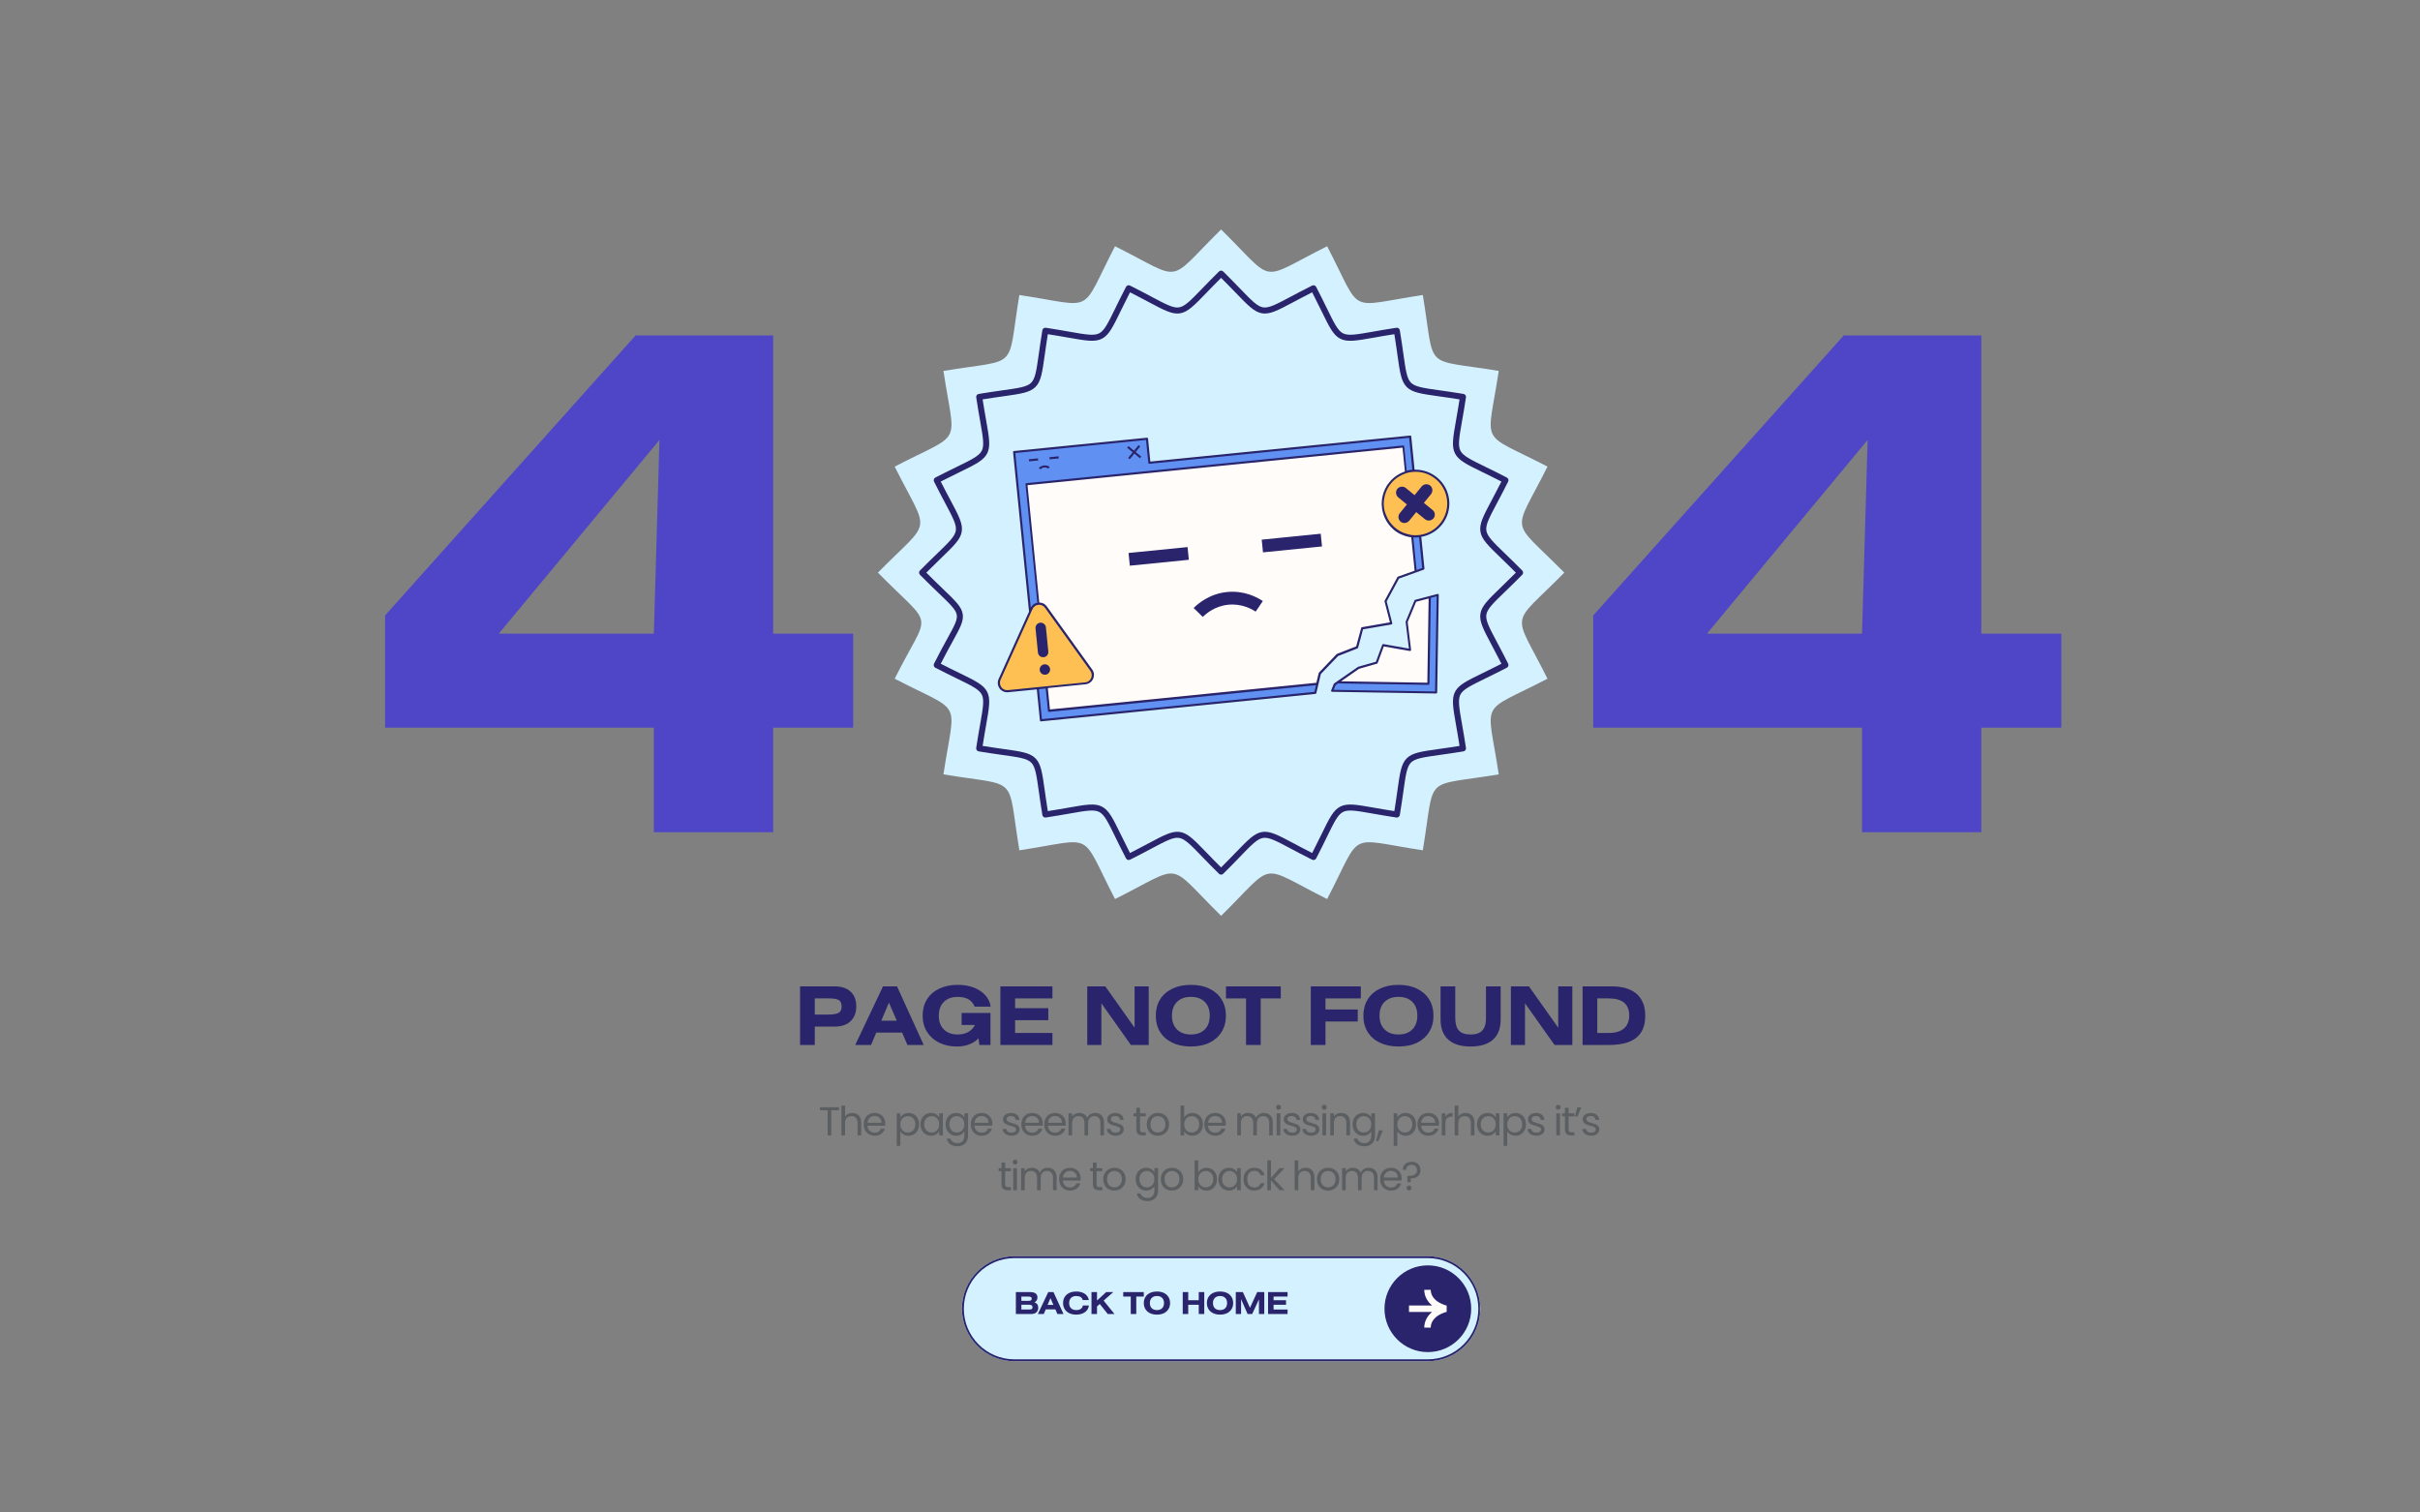 <svg xmlns="http://www.w3.org/2000/svg" xmlns:xlink="http://www.w3.org/1999/xlink" width="1280" zoomAndPan="magnify" viewBox="0 0 960 600" height="800" preserveAspectRatio="xMidYMid meet" version="1.0"><rect x="0" y="0" width="960" height="600" fill="#808080" stroke="none"/><defs><g/><clipPath id="194d51d2b9"><path d="M 348.258 91.027 L 620.508 91.027 L 620.508 363.277 L 348.258 363.277 Z M 348.258 91.027 " clip-rule="nonzero"/></clipPath><clipPath id="ab046652ef"><path d="M 402 173 L 571 173 L 571 286 L 402 286 Z M 402 173 " clip-rule="nonzero"/></clipPath><clipPath id="383b82ad38"><path d="M 386.371 180.457 L 571.445 161.938 L 582.648 273.879 L 397.57 292.398 Z M 386.371 180.457 " clip-rule="nonzero"/></clipPath><clipPath id="0f90384512"><path d="M 386.371 180.457 L 571.445 161.938 L 582.648 273.879 L 397.57 292.398 Z M 386.371 180.457 " clip-rule="nonzero"/></clipPath><clipPath id="1d17d69c78"><path d="M 407 177 L 568 177 L 568 282 L 407 282 Z M 407 177 " clip-rule="nonzero"/></clipPath><clipPath id="3b42820f9f"><path d="M 386.371 180.457 L 571.445 161.938 L 582.648 273.879 L 397.57 292.398 Z M 386.371 180.457 " clip-rule="nonzero"/></clipPath><clipPath id="0317674312"><path d="M 386.371 180.457 L 571.445 161.938 L 582.648 273.879 L 397.57 292.398 Z M 386.371 180.457 " clip-rule="nonzero"/></clipPath><clipPath id="cea5c60fe4"><path d="M 396 239 L 434 239 L 434 275 L 396 275 Z M 396 239 " clip-rule="nonzero"/></clipPath><clipPath id="b16e43ad72"><path d="M 386.371 180.457 L 571.445 161.938 L 582.648 273.879 L 397.57 292.398 Z M 386.371 180.457 " clip-rule="nonzero"/></clipPath><clipPath id="d61fa384ba"><path d="M 386.371 180.457 L 571.445 161.938 L 582.648 273.879 L 397.57 292.398 Z M 386.371 180.457 " clip-rule="nonzero"/></clipPath><clipPath id="db891115ca"><path d="M 548 186 L 575 186 L 575 213 L 548 213 Z M 548 186 " clip-rule="nonzero"/></clipPath><clipPath id="875eff2d21"><path d="M 386.371 180.457 L 571.445 161.938 L 582.648 273.879 L 397.57 292.398 Z M 386.371 180.457 " clip-rule="nonzero"/></clipPath><clipPath id="52bbb33dec"><path d="M 386.371 180.457 L 571.445 161.938 L 582.648 273.879 L 397.57 292.398 Z M 386.371 180.457 " clip-rule="nonzero"/></clipPath><clipPath id="944ba62672"><path d="M 395 172 L 575 172 L 575 287 L 395 287 Z M 395 172 " clip-rule="nonzero"/></clipPath><clipPath id="c0617b4ada"><path d="M 386.371 180.457 L 571.445 161.938 L 582.648 273.879 L 397.57 292.398 Z M 386.371 180.457 " clip-rule="nonzero"/></clipPath><clipPath id="ea5970182f"><path d="M 386.371 180.457 L 571.445 161.938 L 582.648 273.879 L 397.57 292.398 Z M 386.371 180.457 " clip-rule="nonzero"/></clipPath><clipPath id="be874e2335"><path d="M 381.582 498.344 L 587.266 498.344 L 587.266 540 L 381.582 540 Z M 381.582 498.344 " clip-rule="nonzero"/></clipPath><clipPath id="8a2de4b353"><path d="M 402.41 498.344 L 566.398 498.344 C 577.902 498.344 587.23 507.668 587.23 519.172 C 587.23 530.676 577.902 540 566.398 540 L 402.41 540 C 390.91 540 381.582 530.676 381.582 519.172 C 381.582 507.668 390.91 498.344 402.41 498.344 Z M 402.41 498.344 " clip-rule="nonzero"/></clipPath><clipPath id="b703d9cfde"><path d="M 381.602 498.344 L 587.082 498.344 L 587.082 540 L 381.602 540 Z M 381.602 498.344 " clip-rule="nonzero"/></clipPath><clipPath id="6d4fe36884"><path d="M 402.426 498.344 L 566.379 498.344 C 577.883 498.344 587.203 507.664 587.203 519.168 C 587.203 530.668 577.883 539.992 566.379 539.992 L 402.426 539.992 C 390.926 539.992 381.602 530.668 381.602 519.168 C 381.602 507.664 390.926 498.344 402.426 498.344 Z M 402.426 498.344 " clip-rule="nonzero"/></clipPath><clipPath id="ca9e185b96"><path d="M 549.219 501.969 L 583.621 501.969 L 583.621 536.375 L 549.219 536.375 Z M 549.219 501.969 " clip-rule="nonzero"/></clipPath><clipPath id="f37f650a1a"><path d="M 566.418 501.969 C 556.918 501.969 549.219 509.672 549.219 519.172 C 549.219 528.672 556.918 536.375 566.418 536.375 C 575.922 536.375 583.621 528.672 583.621 519.172 C 583.621 509.672 575.922 501.969 566.418 501.969 Z M 566.418 501.969 " clip-rule="nonzero"/></clipPath><clipPath id="72bbe87be8"><path d="M 558.934 511.672 L 573.934 511.672 L 573.934 526.672 L 558.934 526.672 Z M 558.934 511.672 " clip-rule="nonzero"/></clipPath></defs><g fill="#4f46c7" fill-opacity="1"><g transform="translate(142.739, 330.15)"><g><path d="M 116.641 0 L 116.641 -41.484 L 10.016 -41.484 L 10.016 -86.016 L 109.406 -197.094 L 163.969 -197.094 L 163.969 -78.781 L 195.703 -78.781 L 195.703 -41.484 L 163.969 -41.484 L 163.969 0 Z M 116.641 -78.781 L 118.859 -155.609 L 55.125 -78.781 Z M 116.641 -78.781 "/></g></g></g><g fill="#4f46c7" fill-opacity="1"><g transform="translate(622.012, 330.15)"><g><path d="M 116.641 0 L 116.641 -41.484 L 10.016 -41.484 L 10.016 -86.016 L 109.406 -197.094 L 163.969 -197.094 L 163.969 -78.781 L 195.703 -78.781 L 195.703 -41.484 L 163.969 -41.484 L 163.969 0 Z M 116.641 -78.781 L 118.859 -155.609 L 55.125 -78.781 Z M 116.641 -78.781 "/></g></g></g><g clip-path="url(#194d51d2b9)"><path fill="#d4f1ff" d="M 484.402 91.027 C 506.52 112.82 498.695 111.582 526.469 97.688 C 540.773 125.254 533.719 121.656 564.418 117.027 C 569.508 147.66 563.906 142.062 594.543 147.145 C 589.91 177.848 586.312 170.797 613.879 185.098 C 599.984 212.871 598.746 205.047 620.543 227.168 C 598.746 249.289 599.984 241.465 613.879 269.238 C 586.312 283.543 589.91 276.484 594.543 307.191 C 563.906 312.277 569.508 306.676 564.422 337.309 C 533.719 332.68 540.773 329.082 526.473 356.648 C 498.699 342.754 506.52 341.516 484.402 363.312 C 462.277 341.516 470.102 342.754 442.328 356.648 C 428.027 329.082 435.086 332.68 404.379 337.309 C 399.293 306.676 404.895 312.277 374.258 307.191 C 378.891 276.488 382.484 283.543 354.922 269.242 C 369.016 241.066 371.055 250.305 348.258 227.168 C 370.051 205.047 368.816 212.871 354.922 185.102 C 382.484 170.797 378.891 177.852 374.258 147.145 C 404.895 142.062 399.293 147.66 404.375 117.027 C 435.082 121.656 428.027 125.254 442.328 97.688 C 470.102 111.582 462.281 112.82 484.402 91.027 Z M 484.402 91.027 " fill-opacity="1" fill-rule="evenodd"/></g><path fill="#29246b" d="M 485.238 107.699 C 487.914 110.336 490.094 112.594 491.926 114.484 C 496.488 119.207 498.77 121.574 501.066 121.938 C 503.363 122.297 506.266 120.754 512.066 117.672 C 514.32 116.477 517.004 115.051 520.52 113.289 C 521.105 113 521.816 113.234 522.113 113.812 C 523.887 117.227 525.238 119.996 526.371 122.32 C 529.254 128.223 530.695 131.176 532.77 132.234 C 534.848 133.293 538.082 132.723 544.551 131.586 C 547.145 131.129 550.242 130.582 553.941 130.023 C 554.594 129.926 555.207 130.375 555.301 131.027 L 555.309 131.09 C 555.926 134.797 556.355 137.852 556.719 140.422 C 557.633 146.93 558.09 150.184 559.734 151.828 L 559.738 151.828 C 561.387 153.477 564.641 153.934 571.141 154.848 C 573.73 155.211 576.812 155.648 580.555 156.27 C 581.199 156.371 581.641 156.977 581.543 157.621 C 580.984 161.324 580.441 164.418 579.984 167.012 C 578.844 173.48 578.277 176.715 579.336 178.793 C 580.391 180.867 583.348 182.309 589.25 185.191 C 591.574 186.324 594.34 187.676 597.758 189.449 C 598.348 189.75 598.578 190.473 598.273 191.059 L 598.246 191.105 C 596.5 194.594 595.086 197.262 593.895 199.496 C 590.809 205.301 589.266 208.203 589.629 210.5 C 589.996 212.801 592.359 215.086 597.082 219.648 C 598.973 221.477 601.23 223.656 603.867 226.328 C 604.324 226.797 604.324 227.539 603.867 228 C 601.23 230.676 598.973 232.855 597.082 234.688 C 592.359 239.25 589.992 241.531 589.629 243.832 C 589.27 246.129 590.812 249.027 593.891 254.828 C 595.09 257.086 596.516 259.766 598.277 263.285 C 598.566 263.871 598.332 264.578 597.754 264.875 L 597.754 264.879 C 594.34 266.648 591.57 268 589.246 269.137 C 583.344 272.02 580.391 273.461 579.332 275.535 C 578.273 277.613 578.844 280.848 579.98 287.32 C 580.438 289.914 580.984 293.008 581.543 296.707 C 581.641 297.359 581.191 297.969 580.535 298.07 L 580.477 298.078 C 576.773 298.688 573.711 299.121 571.141 299.48 C 564.637 300.398 561.383 300.855 559.738 302.5 L 559.738 302.504 C 558.09 304.152 557.633 307.406 556.719 313.906 C 556.352 316.492 555.918 319.578 555.297 323.316 C 555.195 323.965 554.59 324.402 553.945 324.305 L 553.945 324.309 C 550.246 323.75 547.148 323.203 544.555 322.75 C 538.086 321.609 534.848 321.039 532.773 322.098 C 530.695 323.152 529.258 326.109 526.375 332.012 C 525.242 334.336 523.891 337.105 522.117 340.523 C 521.816 341.109 521.094 341.34 520.508 341.035 L 520.461 341.008 C 516.973 339.262 514.305 337.848 512.07 336.656 C 506.266 333.57 503.363 332.031 501.066 332.395 C 498.766 332.762 496.48 335.121 491.918 339.844 C 490.09 341.738 487.91 343.996 485.238 346.629 C 484.77 347.086 484.027 347.086 483.566 346.629 C 480.891 343.992 478.711 341.734 476.879 339.844 C 472.316 335.121 470.035 332.758 467.734 332.395 C 465.438 332.031 462.539 333.574 456.734 336.656 C 454.48 337.852 451.797 339.277 448.281 341.039 C 447.695 341.328 446.988 341.094 446.691 340.52 L 446.688 340.52 C 444.918 337.102 443.566 334.336 442.43 332.008 C 439.551 326.105 438.109 323.152 436.035 322.094 C 433.957 321.035 430.723 321.605 424.25 322.746 C 421.656 323.199 418.562 323.746 414.863 324.305 C 414.207 324.402 413.598 323.953 413.5 323.301 L 413.492 323.238 C 412.879 319.535 412.445 316.477 412.086 313.906 C 411.168 307.398 410.711 304.145 409.07 302.5 L 409.066 302.5 L 409.059 302.508 C 407.41 300.859 404.156 300.402 397.656 299.488 C 395.07 299.125 391.984 298.688 388.246 298.07 C 387.602 297.965 387.164 297.359 387.258 296.715 L 387.254 296.711 C 387.812 293.012 388.359 289.918 388.816 287.324 C 389.957 280.852 390.523 277.617 389.465 275.539 C 388.41 273.465 385.453 272.023 379.551 269.141 C 377.227 268.008 374.457 266.656 371.039 264.887 C 370.453 264.582 370.223 263.863 370.527 263.273 L 370.555 263.223 C 372.637 259.066 374.371 255.918 375.766 253.387 C 378.484 248.449 379.867 245.949 379.551 243.953 C 379.223 241.871 376.98 239.719 372.422 235.348 C 370.383 233.391 367.895 231.008 364.934 228.004 C 364.477 227.539 364.477 226.793 364.934 226.328 C 367.57 223.656 369.828 221.477 371.723 219.645 C 376.441 215.082 378.805 212.801 379.168 210.5 C 379.531 208.207 377.988 205.305 374.906 199.5 C 373.711 197.246 372.285 194.566 370.527 191.047 C 370.234 190.465 370.469 189.754 371.047 189.457 L 371.043 189.453 C 374.461 187.68 377.23 186.332 379.551 185.199 C 385.457 182.316 388.41 180.875 389.469 178.801 C 390.527 176.723 389.957 173.488 388.816 167.02 C 388.359 164.422 387.816 161.328 387.258 157.625 C 387.16 156.977 387.613 156.363 388.262 156.27 L 388.32 156.262 C 392.027 155.645 395.086 155.215 397.66 154.852 C 404.164 153.938 407.418 153.48 409.062 151.836 L 409.066 151.832 L 409.059 151.828 C 410.711 150.176 411.168 146.926 412.082 140.422 C 412.445 137.84 412.879 134.754 413.5 131.016 C 413.605 130.367 414.211 129.93 414.855 130.027 L 414.855 130.023 C 418.555 130.582 421.652 131.129 424.246 131.586 C 430.719 132.723 433.953 133.293 436.027 132.234 C 438.105 131.176 439.543 128.223 442.426 122.32 C 443.562 119.996 444.91 117.227 446.68 113.812 C 446.984 113.223 447.703 112.992 448.293 113.297 L 448.344 113.324 C 451.828 115.07 454.492 116.484 456.727 117.676 C 462.535 120.758 465.438 122.301 467.73 121.938 C 470.035 121.574 472.32 119.211 476.879 114.484 C 478.711 112.598 480.887 110.34 483.562 107.703 C 484.027 107.242 484.773 107.242 485.238 107.699 Z M 490.203 116.141 C 488.582 114.465 486.688 112.504 484.402 110.23 C 482.117 112.5 480.219 114.465 478.602 116.137 C 473.664 121.246 471.199 123.805 468.105 124.293 C 465.012 124.785 461.879 123.117 455.609 119.789 C 453.5 118.664 451.027 117.348 448.266 115.957 C 446.832 118.758 445.613 121.242 444.578 123.371 C 441.465 129.754 439.906 132.949 437.117 134.367 C 434.332 135.785 430.832 135.172 423.84 133.941 C 421.547 133.539 418.863 133.066 415.668 132.57 C 415.16 135.719 414.777 138.438 414.453 140.758 C 413.461 147.793 412.965 151.312 410.754 153.523 L 410.746 153.516 C 408.535 155.73 405.016 156.227 397.984 157.215 C 395.66 157.539 392.945 157.922 389.797 158.434 C 390.293 161.625 390.766 164.309 391.172 166.602 C 392.402 173.594 393.02 177.094 391.598 179.879 C 390.18 182.668 386.984 184.23 380.598 187.34 C 378.473 188.379 375.988 189.594 373.184 191.031 C 374.578 193.793 375.895 196.266 377.016 198.375 C 380.348 204.641 382.012 207.777 381.52 210.871 C 381.031 213.961 378.477 216.43 373.371 221.363 C 371.695 222.984 369.734 224.883 367.461 227.168 C 370.047 229.77 372.242 231.875 374.074 233.633 C 379.016 238.371 381.453 240.707 381.906 243.582 C 382.352 246.391 380.836 249.133 377.863 254.535 C 376.566 256.891 374.977 259.773 373.188 263.301 C 375.988 264.742 378.473 265.957 380.602 266.988 C 386.984 270.105 390.184 271.664 391.602 274.449 C 393.02 277.238 392.402 280.738 391.172 287.73 C 390.77 290.023 390.297 292.707 389.801 295.902 C 392.949 296.41 395.664 296.793 397.984 297.117 C 405.023 298.105 408.543 298.602 410.754 300.812 L 410.746 300.82 C 412.961 303.035 413.457 306.555 414.449 313.59 C 414.773 315.91 415.156 318.621 415.664 321.77 C 418.855 321.273 421.539 320.801 423.832 320.398 C 430.824 319.168 434.324 318.551 437.113 319.973 C 439.902 321.395 441.461 324.586 444.574 330.973 C 445.609 333.094 446.824 335.582 448.262 338.387 C 451.023 336.988 453.496 335.676 455.605 334.551 C 461.871 331.223 465.004 329.555 468.102 330.047 C 471.191 330.535 473.66 333.094 478.594 338.199 C 480.215 339.871 482.109 341.836 484.398 344.109 C 486.684 341.84 488.578 339.875 490.199 338.199 C 495.133 333.094 497.602 330.535 500.691 330.047 C 503.789 329.555 506.926 331.227 513.191 334.555 C 515.301 335.676 517.773 336.992 520.531 338.387 C 521.969 335.586 523.188 333.098 524.223 330.973 C 527.336 324.586 528.895 321.391 531.684 319.973 C 534.469 318.551 537.969 319.168 544.961 320.398 C 547.254 320.801 549.941 321.273 553.133 321.77 C 553.645 318.621 554.023 315.902 554.348 313.582 C 555.336 306.547 555.836 303.027 558.043 300.82 L 558.047 300.82 C 560.258 298.609 563.781 298.109 570.812 297.121 C 573.133 296.797 575.848 296.414 578.996 295.906 C 578.5 292.711 578.027 290.027 577.621 287.734 C 576.391 280.742 575.777 277.246 577.199 274.457 C 578.617 271.672 581.812 270.109 588.199 266.996 C 590.32 265.957 592.809 264.746 595.613 263.305 C 594.215 260.547 592.902 258.074 591.777 255.965 C 588.445 249.695 586.781 246.562 587.273 243.465 C 587.762 240.375 590.316 237.906 595.426 232.977 C 597.098 231.352 599.062 229.457 601.336 227.172 C 599.066 224.887 597.102 222.992 595.426 221.371 C 590.316 216.434 587.762 213.969 587.273 210.879 C 586.781 207.781 588.449 204.645 591.777 198.375 C 592.902 196.27 594.215 193.793 595.613 191.035 C 592.812 189.598 590.324 188.383 588.199 187.348 C 581.812 184.234 578.617 182.676 577.199 179.887 C 575.781 177.102 576.391 173.598 577.621 166.605 C 578.027 164.312 578.5 161.629 578.996 158.438 C 575.848 157.926 573.129 157.547 570.809 157.223 C 563.773 156.234 560.254 155.734 558.043 153.527 L 558.047 153.52 C 555.832 151.309 555.336 147.789 554.348 140.758 C 554.023 138.438 553.641 135.723 553.133 132.574 C 549.941 133.07 547.254 133.539 544.961 133.945 C 537.969 135.176 534.469 135.793 531.684 134.371 C 528.895 132.953 527.336 129.754 524.223 123.375 C 523.184 121.25 521.969 118.762 520.531 115.957 C 517.773 117.352 515.301 118.672 513.188 119.789 C 506.922 123.121 503.789 124.785 500.691 124.297 C 497.605 123.805 495.133 121.25 490.203 116.141 Z M 490.203 116.141 " fill-opacity="1" fill-rule="evenodd"/><g clip-path="url(#ab046652ef)"><g clip-path="url(#383b82ad38)"><g clip-path="url(#0f90384512)"><path fill="#6090f2" d="M 530.562 259.84 L 523.57 267.164 L 521.746 274.816 L 412.945 285.703 L 403.254 188.836 L 402.301 179.34 L 455 174.066 L 455.949 183.562 L 559.414 173.211 L 564.656 225.57 L 554.742 229.152 L 549.691 238.488 L 551.926 247.262 L 540.414 249.262 L 538.41 256.805 Z M 561.477 238.328 L 557.984 246.699 L 559.352 257.809 L 548.68 255.949 L 546.109 262.91 L 538.926 264.945 L 529.441 271.539 L 528.426 274.105 L 569.664 274.773 L 570.293 236.086 Z M 561.477 238.328 " fill-opacity="1" fill-rule="nonzero"/></g></g></g><g clip-path="url(#1d17d69c78)"><g clip-path="url(#3b42820f9f)"><g clip-path="url(#0317674312)"><path fill="#fffcf9" d="M 530.562 259.84 L 523.57 267.164 L 522.586 271.336 L 416.141 281.988 L 407.145 192.098 L 556.625 177.141 L 561.578 226.645 L 554.695 229.113 L 549.645 238.449 L 551.883 247.223 L 540.367 249.227 L 538.363 256.77 Z M 561.477 238.328 L 557.984 246.699 L 559.352 257.809 L 548.68 255.949 L 546.109 262.91 L 538.926 264.945 L 530.633 270.699 L 566.598 271.262 L 567.145 236.867 Z M 561.477 238.328 " fill-opacity="1" fill-rule="nonzero"/></g></g></g><g clip-path="url(#cea5c60fe4)"><g clip-path="url(#b16e43ad72)"><g clip-path="url(#d61fa384ba)"><path fill="#fec053" d="M 409.195 241.426 L 396.555 269.516 C 395.512 271.828 397.387 274.441 399.91 274.191 L 430.543 271.125 C 433.066 270.871 434.391 267.98 432.906 265.879 L 414.91 240.855 C 413.43 238.797 410.277 239.109 409.195 241.426 Z M 409.195 241.426 " fill-opacity="1" fill-rule="nonzero"/></g></g></g><g clip-path="url(#db891115ca)"><g clip-path="url(#875eff2d21)"><g clip-path="url(#52bbb33dec)"><path fill="#fec053" d="M 560.18 186.801 C 567.324 186.086 573.703 191.305 574.418 198.449 C 575.133 205.594 569.914 211.973 562.773 212.688 C 555.629 213.402 549.246 208.184 548.531 201.039 C 547.816 193.895 553.035 187.516 560.18 186.801 Z M 560.18 186.801 " fill-opacity="1" fill-rule="nonzero"/></g></g></g><g clip-path="url(#944ba62672)"><g clip-path="url(#c0617b4ada)"><g clip-path="url(#ea5970182f)"><path fill="#29246b" d="M 447.523 181.648 L 449.34 179.43 L 447.121 177.613 L 447.652 176.965 L 449.871 178.781 L 451.684 176.562 L 452.332 177.094 L 450.516 179.312 L 452.734 181.125 L 452.207 181.773 L 449.988 179.957 L 448.172 182.176 Z M 486.723 234.855 C 479.746 235.555 475.176 239.535 473.516 241.188 L 477.141 244.73 C 478.414 243.457 481.887 240.434 487.227 239.898 C 487.227 239.898 487.227 239.898 487.27 239.895 C 492.605 239.359 496.609 241.633 498.109 242.629 L 500.961 238.441 C 498.504 236.816 493.488 234.18 486.723 234.855 C 486.762 234.852 486.723 234.855 486.723 234.855 Z M 471.098 217.023 L 447.691 219.363 L 448.195 224.406 L 471.605 222.066 Z M 501.02 219.121 L 524.43 216.777 L 523.922 211.734 L 500.516 214.078 Z M 574.883 198.402 C 575.59 205.461 570.703 211.766 563.816 212.965 L 565.074 225.531 C 565.098 225.738 564.988 225.922 564.781 225.984 L 554.988 229.512 L 550.082 238.574 L 552.301 247.184 C 552.312 247.309 552.328 247.434 552.25 247.527 C 552.176 247.617 552.102 247.711 551.973 247.723 L 540.707 249.656 L 538.762 256.941 C 538.734 257.07 538.613 257.168 538.492 257.223 L 530.816 260.242 L 523.973 267.375 L 523.02 271.418 L 522.184 274.941 C 522.16 275.113 522.004 275.258 521.836 275.273 L 412.992 286.164 C 412.738 286.191 412.555 286.039 412.531 285.789 L 411.297 273.473 L 399.949 274.609 C 398.605 274.746 397.316 274.152 396.531 273.086 C 395.738 271.977 395.602 270.59 396.156 269.344 L 408.211 242.629 L 401.883 179.383 C 401.855 179.129 402.008 178.945 402.258 178.918 L 454.957 173.645 C 455.211 173.621 455.395 173.773 455.422 174.023 L 456.328 183.102 L 559.371 172.789 C 559.625 172.766 559.809 172.914 559.836 173.168 L 561.152 186.32 C 568.094 186.137 574.176 191.344 574.883 198.402 Z M 408.902 241.074 C 408.941 241.027 408.98 240.98 408.977 240.938 C 409.012 240.895 409.047 240.805 409.086 240.758 C 409.117 240.672 409.199 240.621 409.23 240.531 C 409.27 240.484 409.305 240.398 409.383 240.348 C 409.422 240.301 409.496 240.207 409.578 240.156 C 409.613 240.109 409.695 240.062 409.73 240.016 C 409.812 239.965 409.852 239.918 409.926 239.824 C 409.965 239.777 410.043 239.73 410.082 239.684 C 410.16 239.633 410.242 239.582 410.32 239.531 C 410.359 239.484 410.441 239.477 410.48 239.43 C 410.559 239.379 410.641 239.328 410.766 239.316 C 410.809 239.312 410.887 239.262 410.93 239.258 C 411.008 239.207 411.137 239.195 411.262 239.184 C 411.305 239.18 411.34 239.133 411.426 239.125 C 411.469 239.121 411.469 239.121 411.508 239.113 L 406.809 192.133 C 406.781 191.879 406.934 191.695 407.188 191.668 L 556.582 176.719 C 556.836 176.691 557.02 176.844 557.047 177.098 L 558.008 186.719 C 558.711 186.523 559.422 186.41 560.133 186.336 C 560.176 186.332 560.219 186.328 560.262 186.324 L 558.996 173.676 L 455.992 183.984 C 455.742 184.008 455.555 183.859 455.531 183.605 L 454.621 174.527 L 402.766 179.719 Z M 399.867 273.77 L 411.633 272.594 L 415.164 272.238 L 430.504 270.703 C 431.301 270.625 431.984 270.258 432.438 269.66 C 432.586 269.477 432.734 269.25 432.84 269.027 C 433.254 268.094 433.145 267 432.551 266.129 L 414.551 241.102 C 413.961 240.27 412.938 239.82 411.93 239.922 C 410.879 240.027 410.008 240.664 409.594 241.598 L 396.914 269.691 C 396.496 270.625 396.605 271.719 397.203 272.594 C 397.801 273.469 398.816 273.875 399.867 273.77 Z M 522.043 271.816 L 416.184 282.41 C 415.93 282.434 415.746 282.281 415.719 282.031 L 414.828 273.121 L 412.137 273.391 L 413.328 285.285 L 521.414 274.465 Z M 554.574 228.746 L 561.172 226.387 L 559.844 213.109 C 559.758 213.117 559.672 213.082 559.586 213.09 C 559.504 213.098 559.457 213.062 559.371 213.07 C 559.199 213.043 559.027 213.02 558.855 212.992 C 558.812 213 558.77 213.004 558.766 212.961 C 557.902 212.793 557.07 212.535 556.312 212.188 C 556.137 212.121 555.914 212.016 555.738 211.949 C 555.555 211.84 555.379 211.77 555.156 211.668 C 554.578 211.387 554.074 211.012 553.527 210.641 C 553.48 210.602 553.438 210.609 553.434 210.566 C 553.301 210.492 553.203 210.375 553.066 210.305 C 552.98 210.27 552.93 210.191 552.879 210.113 C 552.785 210.035 552.738 210 552.648 209.922 C 552.555 209.848 552.461 209.77 552.414 209.691 C 552.367 209.652 552.316 209.574 552.27 209.535 C 552.176 209.461 552.082 209.344 551.988 209.266 C 551.941 209.23 551.941 209.23 551.895 209.191 C 550.52 207.758 549.457 206.039 548.793 204.07 C 548.789 204.027 548.789 204.027 548.785 203.984 C 548.73 203.863 548.715 203.695 548.66 203.574 C 548.652 203.488 548.605 203.449 548.598 203.367 C 548.582 203.242 548.527 203.117 548.516 202.992 C 548.508 202.91 548.453 202.785 548.445 202.703 C 548.438 202.617 548.383 202.496 548.375 202.414 C 548.359 202.285 548.348 202.16 548.293 202.039 C 548.285 201.953 548.277 201.871 548.27 201.785 C 548.246 201.578 548.227 201.367 548.203 201.156 C 548.184 200.945 548.164 200.734 548.141 200.527 C 548.133 200.441 548.125 200.359 548.117 200.273 C 548.105 200.148 548.09 200.023 548.121 199.891 C 548.113 199.809 548.141 199.676 548.133 199.594 C 548.125 199.508 548.156 199.379 548.145 199.293 C 548.133 199.168 548.164 199.039 548.148 198.914 C 548.141 198.828 548.18 198.781 548.172 198.699 C 548.199 198.566 548.184 198.398 548.215 198.27 C 548.207 198.227 548.207 198.227 548.203 198.184 C 548.469 196.164 549.168 194.227 550.23 192.551 C 550.27 192.504 550.262 192.461 550.305 192.457 C 550.383 192.363 550.453 192.23 550.527 192.137 C 550.566 192.09 550.602 192.004 550.68 191.953 C 550.754 191.859 550.789 191.773 550.863 191.68 C 550.941 191.586 550.973 191.5 551.055 191.449 C 551.09 191.402 551.168 191.309 551.203 191.266 C 551.316 191.125 551.395 191.031 551.508 190.895 C 551.547 190.848 551.547 190.848 551.582 190.801 C 552.004 190.336 552.465 189.863 552.977 189.473 C 553.133 189.332 553.289 189.188 553.492 189.082 C 553.645 188.941 553.848 188.836 554.004 188.691 C 554.719 188.195 555.484 187.781 556.297 187.441 C 556.34 187.438 556.383 187.434 556.379 187.395 C 556.543 187.332 556.707 187.273 556.871 187.215 C 556.953 187.207 556.992 187.16 557.074 187.152 C 557.16 187.145 557.238 187.094 557.324 187.086 L 556.371 177.59 L 407.605 192.477 L 412.266 239.039 C 412.266 239.039 412.309 239.035 412.309 239.035 C 412.352 239.031 412.391 239.027 412.48 239.059 C 412.562 239.051 412.695 239.082 412.777 239.074 C 412.82 239.07 412.91 239.102 412.949 239.098 C 413.039 239.133 413.125 239.125 413.254 239.152 C 413.301 239.191 413.383 239.184 413.43 239.219 C 413.52 239.254 413.605 239.289 413.695 239.32 C 413.742 239.359 413.781 239.355 413.871 239.387 C 413.961 239.422 414.047 239.457 414.141 239.531 C 414.188 239.57 414.234 239.605 414.273 239.602 C 414.363 239.637 414.457 239.711 414.508 239.793 C 414.551 239.828 414.598 239.867 414.645 239.906 C 414.738 239.98 414.828 240.055 414.879 240.137 C 414.926 240.172 414.93 240.215 414.973 240.211 C 415.07 240.328 415.164 240.445 415.262 240.566 L 433.258 265.59 C 433.656 266.145 433.887 266.758 433.949 267.387 C 434.012 268.02 433.906 268.664 433.629 269.289 C 433.074 270.531 431.922 271.324 430.578 271.461 L 415.66 272.953 L 416.508 281.441 L 522.199 270.863 L 523.129 266.996 C 523.164 266.906 523.199 266.859 523.238 266.812 L 530.23 259.492 C 530.27 259.445 530.309 259.398 530.391 259.391 L 537.988 256.426 L 539.973 249.094 C 539.996 248.922 540.156 248.82 540.324 248.805 L 551.383 246.891 L 549.234 238.574 C 549.227 238.492 549.211 238.363 549.289 238.273 L 554.34 228.938 C 554.371 228.852 554.453 228.801 554.574 228.746 Z M 562.816 213.148 C 562.102 213.223 561.387 213.25 560.656 213.195 L 561.953 226.141 L 564.164 225.324 L 562.945 213.137 C 562.945 213.137 562.859 213.145 562.816 213.148 Z M 574.043 198.484 C 573.348 191.551 567.156 186.527 560.266 187.215 C 559.426 187.301 558.594 187.469 557.77 187.719 C 557.727 187.727 557.684 187.73 557.648 187.773 C 557.484 187.832 557.32 187.895 557.199 187.949 C 557.156 187.953 557.117 187.996 557.074 188.004 C 556.91 188.062 556.789 188.117 556.625 188.176 C 556.582 188.18 556.547 188.227 556.547 188.227 C 556.383 188.285 556.223 188.383 556.059 188.445 C 556.016 188.449 556.016 188.449 555.98 188.492 C 555.82 188.594 555.656 188.652 555.496 188.754 C 555.496 188.754 555.496 188.754 555.453 188.758 C 554.406 189.332 553.418 190.066 552.57 190.914 C 552.57 190.914 552.531 190.961 552.531 190.961 C 552.418 191.102 552.301 191.195 552.188 191.336 C 552.148 191.383 552.109 191.387 552.113 191.426 C 552.035 191.52 551.922 191.66 551.848 191.75 C 551.809 191.797 551.773 191.844 551.734 191.891 C 551.66 191.98 551.582 192.074 551.508 192.168 C 551.469 192.215 551.395 192.305 551.355 192.352 C 551.324 192.441 551.242 192.492 551.211 192.578 C 550.836 193.082 550.512 193.668 550.227 194.207 C 550.16 194.383 550.086 194.516 550.02 194.691 C 549.535 195.801 549.188 196.984 549.055 198.184 C 549.059 198.227 549.02 198.273 549.023 198.316 C 548.996 198.445 549.008 198.57 548.977 198.703 C 548.988 198.785 548.953 198.875 548.961 198.957 C 548.969 199.043 548.941 199.172 548.949 199.258 C 548.957 199.34 548.926 199.473 548.938 199.555 C 548.945 199.641 548.953 199.723 548.918 199.812 C 548.934 199.938 548.902 200.066 548.918 200.234 C 548.922 200.277 548.934 200.363 548.938 200.402 C 548.957 200.613 548.977 200.824 548.996 200.992 C 549.012 201.16 549.035 201.414 549.055 201.582 C 549.059 201.621 549.066 201.707 549.07 201.75 C 549.082 201.875 549.098 202 549.156 202.164 C 549.164 202.25 549.172 202.332 549.223 202.414 C 549.23 202.496 549.285 202.617 549.293 202.703 C 549.305 202.828 549.355 202.91 549.363 202.992 C 549.375 203.078 549.422 203.156 549.434 203.242 C 549.488 203.363 549.5 203.488 549.555 203.609 C 549.559 203.652 549.605 203.691 549.609 203.734 C 550.02 204.879 550.555 205.973 551.246 206.965 C 551.738 207.637 552.27 208.262 552.832 208.801 C 552.883 208.879 552.973 208.914 553.023 208.992 C 553.066 209.031 553.16 209.105 553.207 209.145 C 553.301 209.219 553.391 209.297 553.484 209.371 C 553.531 209.41 553.578 209.449 553.621 209.484 C 553.715 209.562 553.855 209.676 553.945 209.75 C 553.992 209.789 554.039 209.824 554.039 209.824 C 554.176 209.938 554.312 210.012 554.449 210.125 C 554.449 210.125 554.496 210.16 554.496 210.16 C 555.496 210.824 556.57 211.355 557.75 211.703 C 557.75 211.703 557.75 211.703 557.793 211.699 C 557.969 211.766 558.141 211.793 558.316 211.859 C 558.359 211.855 558.359 211.855 558.406 211.895 C 558.578 211.918 558.754 211.984 558.883 212.016 C 558.926 212.012 558.973 212.047 558.973 212.047 C 559.145 212.074 559.273 212.102 559.449 212.129 C 559.488 212.125 559.535 212.16 559.578 212.156 C 559.75 212.184 559.922 212.207 560.051 212.238 C 560.094 212.234 560.137 212.23 560.184 212.266 C 561 212.355 561.848 212.355 562.73 212.266 C 562.898 212.25 563.109 212.23 563.277 212.211 C 569.93 211.25 574.715 205.211 574.043 198.484 Z M 567.344 192.621 C 566.832 192.203 566.223 192.051 565.594 192.117 C 564.965 192.18 564.402 192.488 563.98 192.957 L 561.145 196.422 L 557.676 193.586 C 557.168 193.172 556.559 193.02 555.93 193.082 C 555.297 193.145 554.734 193.457 554.316 193.922 C 553.898 194.434 553.746 195.043 553.812 195.672 C 553.875 196.301 554.184 196.867 554.652 197.285 L 558.117 200.121 L 555.281 203.59 C 554.867 204.098 554.715 204.707 554.777 205.336 C 554.84 205.969 555.152 206.531 555.617 206.953 C 556.129 207.367 556.738 207.52 557.367 207.457 C 557.996 207.391 558.559 207.082 558.98 206.613 L 561.816 203.148 L 565.285 205.984 C 565.793 206.398 566.402 206.551 567.031 206.488 C 567.664 206.426 568.227 206.113 568.645 205.648 C 569.477 204.629 569.332 203.16 568.312 202.328 L 564.848 199.492 L 567.684 196.023 C 568.508 194.922 568.355 193.41 567.344 192.621 Z M 414.012 260.723 C 415.145 260.609 415.977 259.594 415.863 258.457 L 414.906 248.879 C 414.793 247.742 413.773 246.91 412.641 247.023 C 411.508 247.137 410.676 248.156 410.789 249.289 L 411.746 258.871 C 411.859 260.004 412.875 260.836 414.012 260.723 Z M 414.707 267.656 C 415.84 267.543 416.672 266.527 416.559 265.395 C 416.445 264.258 415.43 263.426 414.293 263.539 C 413.16 263.652 412.328 264.672 412.441 265.805 C 412.555 266.941 413.57 267.773 414.707 267.656 Z M 412.707 186.191 C 412.902 186.004 413.445 185.523 414.246 185.445 C 415.043 185.363 415.676 185.727 415.902 185.875 L 416.383 185.188 C 416.066 184.965 415.258 184.539 414.164 184.645 C 413.113 184.75 412.41 185.332 412.098 185.617 Z M 411.762 181.832 L 408.148 182.191 L 408.23 183.031 L 411.848 182.672 Z M 419.914 181.016 L 416.301 181.375 L 416.383 182.219 L 420 181.855 Z M 570.59 235.676 C 570.684 235.75 570.738 235.871 570.75 235.996 L 570.121 274.688 C 570.133 274.812 570.059 274.902 569.984 274.996 C 569.902 275.047 569.824 275.098 569.738 275.105 C 569.738 275.105 569.699 275.109 569.699 275.109 L 528.457 274.441 C 528.332 274.453 528.199 274.383 528.102 274.266 C 528.004 274.148 527.992 274.02 528.062 273.887 L 529.082 271.324 C 529.113 271.234 529.152 271.188 529.23 271.137 L 530.422 270.297 L 538.715 264.543 C 538.754 264.496 538.797 264.492 538.84 264.488 L 545.812 262.516 L 548.324 255.773 C 548.391 255.594 548.586 255.449 548.805 255.512 L 558.918 257.301 L 557.609 246.777 C 557.602 246.695 557.598 246.652 557.629 246.562 L 561.121 238.191 C 561.152 238.062 561.27 237.965 561.395 237.953 L 567.102 236.449 L 570.246 235.625 C 570.367 235.57 570.496 235.598 570.59 235.676 Z M 539.133 265.309 L 531.988 270.266 L 566.215 270.832 L 566.73 237.418 L 561.77 238.723 L 558.418 246.781 L 559.77 257.766 C 559.781 257.895 559.754 258.023 559.637 258.121 C 559.52 258.219 559.395 258.273 559.266 258.242 L 548.941 256.434 L 546.504 263.043 C 546.473 263.172 546.355 263.27 546.23 263.281 Z M 569.914 236.547 L 567.598 237.16 L 567.062 271.258 C 567.043 271.473 566.891 271.656 566.68 271.676 C 566.68 271.676 566.637 271.68 566.637 271.68 L 530.801 271.109 L 529.809 271.801 L 529.059 273.66 L 569.277 274.305 Z M 569.914 236.547 " fill-opacity="1" fill-rule="nonzero"/></g></g></g><g fill="#29246b" fill-opacity="1"><g transform="translate(314.789, 414.536)"><g><path d="M 2.594 0 L 2.594 -23.234 L 16.359 -23.234 C 19.086 -23.234 21.191 -22.531 22.672 -21.125 C 24.148 -19.719 24.891 -17.785 24.891 -15.328 C 24.891 -12.867 24.148 -10.914 22.672 -9.469 C 21.191 -8.02 19.086 -7.297 16.359 -7.297 L 8.422 -7.297 L 8.422 0 Z M 8.422 -18.469 L 8.422 -12.062 L 13.766 -12.062 C 15.578 -12.062 16.914 -12.27 17.781 -12.688 C 18.645 -13.102 19.078 -13.953 19.078 -15.234 C 19.078 -16.555 18.688 -17.426 17.906 -17.844 C 17.125 -18.258 15.867 -18.469 14.141 -18.469 Z M 8.422 -18.469 "/></g></g></g><g fill="#29246b" fill-opacity="1"><g transform="translate(339.903, 414.536)"><g><path d="M -0.641 0 L 10.375 -23.234 L 15.938 -23.234 L 26.531 0 L 20.062 0 L 17.953 -4.922 L 7.719 -4.922 L 5.625 0 Z M 9.703 -9.625 L 15.844 -9.625 L 12.734 -16.797 Z M 9.703 -9.625 "/></g></g></g><g fill="#29246b" fill-opacity="1"><g transform="translate(364.665, 414.536)"><g><path d="M 28.312 -15.203 L 21.984 -15.203 C 20.941 -17.785 18.703 -19.078 15.266 -19.078 C 12.941 -19.078 11.109 -18.414 9.766 -17.094 C 8.422 -15.77 7.75 -13.941 7.75 -11.609 C 7.75 -9.285 8.422 -7.461 9.766 -6.141 C 11.109 -4.816 12.941 -4.156 15.266 -4.156 C 16.91 -4.156 18.32 -4.5 19.5 -5.188 C 20.688 -5.883 21.547 -6.801 22.078 -7.938 L 16.797 -7.938 L 16.797 -12.703 L 28.25 -12.703 L 28.25 0 L 23.844 0 L 23.516 -2.625 C 21.336 -0.469 18.477 0.609 14.938 0.609 C 12.289 0.609 9.941 0.102 7.891 -0.906 C 5.848 -1.926 4.242 -3.352 3.078 -5.188 C 1.922 -7.02 1.344 -9.16 1.344 -11.609 C 1.344 -14.066 1.906 -16.211 3.031 -18.047 C 4.164 -19.879 5.781 -21.301 7.875 -22.312 C 9.969 -23.332 12.43 -23.844 15.266 -23.844 C 17.711 -23.844 19.875 -23.469 21.75 -22.719 C 23.633 -21.969 25.145 -20.941 26.281 -19.641 C 27.426 -18.348 28.102 -16.867 28.312 -15.203 Z M 28.312 -15.203 "/></g></g></g><g fill="#29246b" fill-opacity="1"><g transform="translate(394.257, 414.536)"><g><path d="M 2.594 -23.234 L 23.234 -23.234 L 23.234 -18.469 L 8.422 -18.469 L 8.422 -14.594 L 21.594 -14.594 L 21.594 -9.828 L 8.422 -9.828 L 8.422 -4.766 L 23.234 -4.766 L 23.234 0 L 2.594 0 Z M 2.594 -23.234 "/></g></g></g><g fill="#29246b" fill-opacity="1"><g transform="translate(418.091, 414.536)"><g/></g></g><g fill="#29246b" fill-opacity="1"><g transform="translate(428.712, 414.536)"><g><path d="M 2.594 -23.234 L 9.766 -23.234 L 21.375 -6.844 L 21.375 -23.234 L 26.969 -23.234 L 26.969 0 L 19.906 0 L 8.188 -16.547 L 8.188 0 L 2.594 0 Z M 2.594 -23.234 "/></g></g></g><g fill="#29246b" fill-opacity="1"><g transform="translate(457.153, 414.536)"><g><path d="M 15.266 -23.844 C 18.117 -23.844 20.582 -23.332 22.656 -22.312 C 24.727 -21.301 26.328 -19.879 27.453 -18.047 C 28.586 -16.211 29.156 -14.066 29.156 -11.609 C 29.156 -9.16 28.586 -7.02 27.453 -5.188 C 26.328 -3.352 24.727 -1.926 22.656 -0.906 C 20.582 0.102 18.117 0.609 15.266 0.609 C 12.43 0.609 9.969 0.102 7.875 -0.906 C 5.781 -1.926 4.164 -3.352 3.031 -5.188 C 1.906 -7.02 1.344 -9.16 1.344 -11.609 C 1.344 -14.066 1.906 -16.211 3.031 -18.047 C 4.164 -19.879 5.781 -21.301 7.875 -22.312 C 9.969 -23.332 12.43 -23.844 15.266 -23.844 Z M 15.266 -19.078 C 12.941 -19.078 11.109 -18.414 9.766 -17.094 C 8.422 -15.77 7.75 -13.941 7.75 -11.609 C 7.75 -9.285 8.422 -7.461 9.766 -6.141 C 11.109 -4.816 12.941 -4.156 15.266 -4.156 C 17.586 -4.156 19.414 -4.816 20.75 -6.141 C 22.082 -7.461 22.75 -9.285 22.75 -11.609 C 22.75 -13.961 22.082 -15.797 20.75 -17.109 C 19.414 -18.422 17.586 -19.078 15.266 -19.078 Z M 15.266 -19.078 "/></g></g></g><g fill="#29246b" fill-opacity="1"><g transform="translate(486.521, 414.536)"><g><path d="M -0.188 -23.234 L 21.562 -23.234 L 21.562 -18.469 L 13.594 -18.469 L 13.594 0 L 7.781 0 L 7.781 -18.469 L -0.188 -18.469 Z M -0.188 -23.234 "/></g></g></g><g fill="#29246b" fill-opacity="1"><g transform="translate(506.772, 414.536)"><g/></g></g><g fill="#29246b" fill-opacity="1"><g transform="translate(517.393, 414.536)"><g><path d="M 2.594 -23.234 L 22.438 -23.234 L 22.438 -18.469 L 8.422 -18.469 L 8.422 -14.078 L 21.219 -14.078 L 21.219 -9.312 L 8.422 -9.312 L 8.422 0 L 2.594 0 Z M 2.594 -23.234 "/></g></g></g><g fill="#29246b" fill-opacity="1"><g transform="translate(539.499, 414.536)"><g><path d="M 15.266 -23.844 C 18.117 -23.844 20.582 -23.332 22.656 -22.312 C 24.727 -21.301 26.328 -19.879 27.453 -18.047 C 28.586 -16.211 29.156 -14.066 29.156 -11.609 C 29.156 -9.16 28.586 -7.02 27.453 -5.188 C 26.328 -3.352 24.727 -1.926 22.656 -0.906 C 20.582 0.102 18.117 0.609 15.266 0.609 C 12.43 0.609 9.969 0.102 7.875 -0.906 C 5.781 -1.926 4.164 -3.352 3.031 -5.188 C 1.906 -7.02 1.344 -9.16 1.344 -11.609 C 1.344 -14.066 1.906 -16.211 3.031 -18.047 C 4.164 -19.879 5.781 -21.301 7.875 -22.312 C 9.969 -23.332 12.43 -23.844 15.266 -23.844 Z M 15.266 -19.078 C 12.941 -19.078 11.109 -18.414 9.766 -17.094 C 8.422 -15.77 7.75 -13.941 7.75 -11.609 C 7.75 -9.285 8.422 -7.461 9.766 -6.141 C 11.109 -4.816 12.941 -4.156 15.266 -4.156 C 17.586 -4.156 19.414 -4.816 20.75 -6.141 C 22.082 -7.461 22.75 -9.285 22.75 -11.609 C 22.75 -13.961 22.082 -15.797 20.75 -17.109 C 19.414 -18.422 17.586 -19.078 15.266 -19.078 Z M 15.266 -19.078 "/></g></g></g><g fill="#29246b" fill-opacity="1"><g transform="translate(568.868, 414.536)"><g><path d="M 2.594 -23.234 L 8.422 -23.234 L 8.422 -10.75 C 8.422 -8.488 8.895 -6.82 9.844 -5.75 C 10.789 -4.688 12.344 -4.156 14.5 -4.156 C 16.031 -4.156 17.242 -4.414 18.141 -4.938 C 19.035 -5.469 19.672 -6.207 20.047 -7.156 C 20.422 -8.102 20.609 -9.207 20.609 -10.469 L 20.609 -23.234 L 26.438 -23.234 L 26.438 -10.141 C 26.438 -6.598 25.422 -3.922 23.391 -2.109 C 21.367 -0.297 18.406 0.609 14.5 0.609 C 10.594 0.609 7.629 -0.312 5.609 -2.156 C 3.598 -4 2.594 -6.672 2.594 -10.172 Z M 2.594 -23.234 "/></g></g></g><g fill="#29246b" fill-opacity="1"><g transform="translate(596.765, 414.536)"><g><path d="M 2.594 -23.234 L 9.766 -23.234 L 21.375 -6.844 L 21.375 -23.234 L 26.969 -23.234 L 26.969 0 L 19.906 0 L 8.188 -16.547 L 8.188 0 L 2.594 0 Z M 2.594 -23.234 "/></g></g></g><g fill="#29246b" fill-opacity="1"><g transform="translate(625.205, 414.536)"><g><path d="M 2.594 0 L 2.594 -23.234 L 14.469 -23.234 C 16.258 -23.234 17.941 -23.02 19.516 -22.594 C 21.098 -22.164 22.477 -21.492 23.656 -20.578 C 24.844 -19.66 25.77 -18.461 26.438 -16.984 C 27.113 -15.516 27.453 -13.723 27.453 -11.609 C 27.453 -9.367 27.086 -7.5 26.359 -6 C 25.641 -4.5 24.629 -3.312 23.328 -2.438 C 22.023 -1.562 20.5 -0.938 18.75 -0.562 C 17 -0.188 15.113 0 13.094 0 Z M 8.422 -18.469 L 8.422 -4.766 L 12.953 -4.766 C 15.641 -4.766 17.664 -5.363 19.031 -6.562 C 20.406 -7.758 21.094 -9.477 21.094 -11.719 C 21.094 -16.219 18.379 -18.469 12.953 -18.469 Z M 8.422 -18.469 "/></g></g></g><g fill="#5c5f62" fill-opacity="1"><g transform="translate(324.725, 450.415)"><g><path d="M 8.094 -11.156 L 8.094 -9.969 L 5.062 -9.969 L 5.062 0 L 3.594 0 L 3.594 -9.969 L 0.547 -9.969 L 0.547 -11.156 Z M 8.094 -11.156 "/></g></g></g><g fill="#5c5f62" fill-opacity="1"><g transform="translate(332.547, 450.415)"><g><path d="M 5.578 -8.922 C 6.242 -8.922 6.844 -8.781 7.375 -8.5 C 7.906 -8.219 8.32 -7.797 8.625 -7.234 C 8.938 -6.672 9.094 -5.984 9.094 -5.172 L 9.094 0 L 7.641 0 L 7.641 -4.953 C 7.641 -5.828 7.422 -6.492 6.984 -6.953 C 6.555 -7.422 5.961 -7.656 5.203 -7.656 C 4.43 -7.656 3.816 -7.414 3.359 -6.938 C 2.91 -6.457 2.688 -5.758 2.688 -4.844 L 2.688 0 L 1.234 0 L 1.234 -11.844 L 2.688 -11.844 L 2.688 -7.516 C 2.977 -7.961 3.375 -8.305 3.875 -8.547 C 4.383 -8.797 4.953 -8.922 5.578 -8.922 Z M 5.578 -8.922 "/></g></g></g><g fill="#5c5f62" fill-opacity="1"><g transform="translate(341.953, 450.415)"><g><path d="M 9.234 -4.719 C 9.234 -4.438 9.219 -4.145 9.188 -3.844 L 2.172 -3.844 C 2.223 -2.977 2.52 -2.301 3.062 -1.812 C 3.602 -1.332 4.258 -1.094 5.031 -1.094 C 5.656 -1.094 6.176 -1.238 6.594 -1.531 C 7.02 -1.82 7.316 -2.211 7.484 -2.703 L 9.062 -2.703 C 8.82 -1.859 8.348 -1.172 7.641 -0.641 C 6.941 -0.117 6.07 0.141 5.031 0.141 C 4.195 0.141 3.453 -0.039 2.797 -0.406 C 2.141 -0.781 1.625 -1.312 1.25 -2 C 0.875 -2.695 0.688 -3.5 0.688 -4.406 C 0.688 -5.312 0.867 -6.102 1.234 -6.781 C 1.598 -7.469 2.109 -7.992 2.766 -8.359 C 3.422 -8.723 4.176 -8.906 5.031 -8.906 C 5.852 -8.906 6.582 -8.723 7.219 -8.359 C 7.863 -8.004 8.359 -7.508 8.703 -6.875 C 9.055 -6.238 9.234 -5.52 9.234 -4.719 Z M 7.734 -5.031 C 7.734 -5.582 7.609 -6.055 7.359 -6.453 C 7.109 -6.859 6.773 -7.164 6.359 -7.375 C 5.941 -7.582 5.473 -7.688 4.953 -7.688 C 4.223 -7.688 3.598 -7.445 3.078 -6.969 C 2.555 -6.5 2.258 -5.852 2.188 -5.031 Z M 7.734 -5.031 "/></g></g></g><g fill="#5c5f62" fill-opacity="1"><g transform="translate(351.038, 450.415)"><g/></g></g><g fill="#5c5f62" fill-opacity="1"><g transform="translate(354.477, 450.415)"><g><path d="M 2.688 -7.156 C 2.977 -7.656 3.406 -8.07 3.969 -8.406 C 4.539 -8.738 5.207 -8.906 5.969 -8.906 C 6.75 -8.906 7.457 -8.719 8.094 -8.344 C 8.727 -7.977 9.223 -7.457 9.578 -6.781 C 9.941 -6.102 10.125 -5.316 10.125 -4.422 C 10.125 -3.535 9.941 -2.742 9.578 -2.047 C 9.223 -1.359 8.727 -0.82 8.094 -0.438 C 7.457 -0.051 6.75 0.141 5.969 0.141 C 5.219 0.141 4.555 -0.023 3.984 -0.359 C 3.422 -0.691 2.988 -1.109 2.688 -1.609 L 2.688 4.156 L 1.234 4.156 L 1.234 -8.766 L 2.688 -8.766 Z M 8.641 -4.422 C 8.641 -5.078 8.504 -5.648 8.234 -6.141 C 7.973 -6.629 7.613 -7 7.156 -7.25 C 6.707 -7.508 6.207 -7.641 5.656 -7.641 C 5.125 -7.641 4.629 -7.508 4.172 -7.25 C 3.723 -6.988 3.363 -6.609 3.094 -6.109 C 2.82 -5.617 2.688 -5.051 2.688 -4.406 C 2.688 -3.738 2.82 -3.156 3.094 -2.656 C 3.363 -2.164 3.723 -1.789 4.172 -1.531 C 4.629 -1.27 5.125 -1.141 5.656 -1.141 C 6.207 -1.141 6.707 -1.27 7.156 -1.531 C 7.613 -1.789 7.973 -2.164 8.234 -2.656 C 8.504 -3.156 8.641 -3.742 8.641 -4.422 Z M 8.641 -4.422 "/></g></g></g><g fill="#5c5f62" fill-opacity="1"><g transform="translate(364.459, 450.415)"><g><path d="M 0.688 -4.422 C 0.688 -5.316 0.867 -6.102 1.234 -6.781 C 1.598 -7.457 2.098 -7.977 2.734 -8.344 C 3.367 -8.719 4.07 -8.906 4.844 -8.906 C 5.613 -8.906 6.281 -8.738 6.844 -8.406 C 7.414 -8.082 7.836 -7.672 8.109 -7.172 L 8.109 -8.766 L 9.578 -8.766 L 9.578 0 L 8.109 0 L 8.109 -1.625 C 7.828 -1.113 7.398 -0.691 6.828 -0.359 C 6.254 -0.023 5.586 0.141 4.828 0.141 C 4.047 0.141 3.344 -0.051 2.719 -0.438 C 2.094 -0.82 1.598 -1.359 1.234 -2.047 C 0.867 -2.742 0.688 -3.535 0.688 -4.422 Z M 8.109 -4.406 C 8.109 -5.062 7.973 -5.633 7.703 -6.125 C 7.441 -6.613 7.082 -6.988 6.625 -7.25 C 6.176 -7.508 5.68 -7.641 5.141 -7.641 C 4.586 -7.641 4.086 -7.508 3.641 -7.25 C 3.191 -7 2.832 -6.629 2.562 -6.141 C 2.301 -5.648 2.172 -5.078 2.172 -4.422 C 2.172 -3.742 2.301 -3.156 2.562 -2.656 C 2.832 -2.164 3.191 -1.789 3.641 -1.531 C 4.086 -1.27 4.586 -1.141 5.141 -1.141 C 5.68 -1.141 6.176 -1.27 6.625 -1.531 C 7.082 -1.789 7.441 -2.164 7.703 -2.656 C 7.973 -3.156 8.109 -3.738 8.109 -4.406 Z M 8.109 -4.406 "/></g></g></g><g fill="#5c5f62" fill-opacity="1"><g transform="translate(374.44, 450.415)"><g><path d="M 4.844 -8.906 C 5.602 -8.906 6.27 -8.738 6.844 -8.406 C 7.414 -8.082 7.836 -7.672 8.109 -7.172 L 8.109 -8.766 L 9.578 -8.766 L 9.578 0.188 C 9.578 0.988 9.406 1.703 9.062 2.328 C 8.727 2.953 8.242 3.438 7.609 3.781 C 6.973 4.133 6.234 4.312 5.391 4.312 C 4.234 4.312 3.27 4.039 2.5 3.5 C 1.738 2.957 1.289 2.219 1.156 1.281 L 2.594 1.281 C 2.75 1.812 3.078 2.238 3.578 2.562 C 4.086 2.895 4.691 3.062 5.391 3.062 C 6.191 3.062 6.844 2.805 7.344 2.297 C 7.852 1.797 8.109 1.094 8.109 0.188 L 8.109 -1.641 C 7.828 -1.129 7.398 -0.703 6.828 -0.359 C 6.266 -0.023 5.602 0.141 4.844 0.141 C 4.07 0.141 3.367 -0.051 2.734 -0.438 C 2.098 -0.82 1.598 -1.359 1.234 -2.047 C 0.867 -2.742 0.688 -3.535 0.688 -4.422 C 0.688 -5.316 0.867 -6.102 1.234 -6.781 C 1.598 -7.457 2.098 -7.977 2.734 -8.344 C 3.367 -8.719 4.07 -8.906 4.844 -8.906 Z M 8.109 -4.406 C 8.109 -5.062 7.973 -5.633 7.703 -6.125 C 7.441 -6.613 7.082 -6.988 6.625 -7.25 C 6.176 -7.508 5.68 -7.641 5.141 -7.641 C 4.586 -7.641 4.086 -7.508 3.641 -7.25 C 3.191 -7 2.832 -6.629 2.562 -6.141 C 2.301 -5.648 2.172 -5.078 2.172 -4.422 C 2.172 -3.742 2.301 -3.156 2.562 -2.656 C 2.832 -2.164 3.191 -1.789 3.641 -1.531 C 4.086 -1.27 4.586 -1.141 5.141 -1.141 C 5.68 -1.141 6.176 -1.27 6.625 -1.531 C 7.082 -1.789 7.441 -2.164 7.703 -2.656 C 7.973 -3.156 8.109 -3.738 8.109 -4.406 Z M 8.109 -4.406 "/></g></g></g><g fill="#5c5f62" fill-opacity="1"><g transform="translate(384.421, 450.415)"><g><path d="M 9.234 -4.719 C 9.234 -4.438 9.219 -4.145 9.188 -3.844 L 2.172 -3.844 C 2.223 -2.977 2.52 -2.301 3.062 -1.812 C 3.602 -1.332 4.258 -1.094 5.031 -1.094 C 5.656 -1.094 6.176 -1.238 6.594 -1.531 C 7.02 -1.82 7.316 -2.211 7.484 -2.703 L 9.062 -2.703 C 8.82 -1.859 8.348 -1.172 7.641 -0.641 C 6.941 -0.117 6.07 0.141 5.031 0.141 C 4.195 0.141 3.453 -0.039 2.797 -0.406 C 2.141 -0.781 1.625 -1.312 1.25 -2 C 0.875 -2.695 0.688 -3.5 0.688 -4.406 C 0.688 -5.312 0.867 -6.102 1.234 -6.781 C 1.598 -7.469 2.109 -7.992 2.766 -8.359 C 3.422 -8.723 4.176 -8.906 5.031 -8.906 C 5.852 -8.906 6.582 -8.723 7.219 -8.359 C 7.863 -8.004 8.359 -7.508 8.703 -6.875 C 9.055 -6.238 9.234 -5.52 9.234 -4.719 Z M 7.734 -5.031 C 7.734 -5.582 7.609 -6.055 7.359 -6.453 C 7.109 -6.859 6.773 -7.164 6.359 -7.375 C 5.941 -7.582 5.473 -7.688 4.953 -7.688 C 4.223 -7.688 3.598 -7.445 3.078 -6.969 C 2.555 -6.5 2.258 -5.852 2.188 -5.031 Z M 7.734 -5.031 "/></g></g></g><g fill="#5c5f62" fill-opacity="1"><g transform="translate(393.507, 450.415)"><g/></g></g><g fill="#5c5f62" fill-opacity="1"><g transform="translate(396.946, 450.415)"><g><path d="M 4.344 0.141 C 3.664 0.141 3.062 0.023 2.531 -0.203 C 2 -0.43 1.578 -0.75 1.266 -1.156 C 0.953 -1.57 0.781 -2.047 0.75 -2.578 L 2.25 -2.578 C 2.289 -2.141 2.492 -1.781 2.859 -1.5 C 3.234 -1.227 3.719 -1.094 4.312 -1.094 C 4.875 -1.094 5.312 -1.211 5.625 -1.453 C 5.945 -1.703 6.109 -2.016 6.109 -2.391 C 6.109 -2.766 5.938 -3.047 5.594 -3.234 C 5.258 -3.422 4.734 -3.609 4.016 -3.797 C 3.367 -3.961 2.836 -4.133 2.422 -4.312 C 2.016 -4.488 1.66 -4.75 1.359 -5.094 C 1.066 -5.438 0.922 -5.895 0.922 -6.469 C 0.922 -6.914 1.055 -7.32 1.328 -7.688 C 1.598 -8.062 1.977 -8.359 2.469 -8.578 C 2.957 -8.797 3.516 -8.906 4.141 -8.906 C 5.109 -8.906 5.891 -8.66 6.484 -8.172 C 7.086 -7.68 7.41 -7.008 7.453 -6.156 L 6 -6.156 C 5.969 -6.613 5.781 -6.984 5.438 -7.266 C 5.102 -7.547 4.656 -7.688 4.094 -7.688 C 3.57 -7.688 3.156 -7.57 2.844 -7.344 C 2.539 -7.125 2.391 -6.832 2.391 -6.469 C 2.391 -6.176 2.477 -5.938 2.656 -5.75 C 2.844 -5.562 3.078 -5.41 3.359 -5.297 C 3.648 -5.191 4.047 -5.066 4.547 -4.922 C 5.172 -4.754 5.68 -4.586 6.078 -4.422 C 6.473 -4.254 6.812 -4.004 7.094 -3.672 C 7.375 -3.348 7.52 -2.922 7.531 -2.391 C 7.531 -1.898 7.395 -1.461 7.125 -1.078 C 6.863 -0.703 6.488 -0.406 6 -0.188 C 5.52 0.031 4.969 0.141 4.344 0.141 Z M 4.344 0.141 "/></g></g></g><g fill="#5c5f62" fill-opacity="1"><g transform="translate(404.464, 450.415)"><g><path d="M 9.234 -4.719 C 9.234 -4.438 9.219 -4.145 9.188 -3.844 L 2.172 -3.844 C 2.223 -2.977 2.52 -2.301 3.062 -1.812 C 3.602 -1.332 4.258 -1.094 5.031 -1.094 C 5.656 -1.094 6.176 -1.238 6.594 -1.531 C 7.02 -1.82 7.316 -2.211 7.484 -2.703 L 9.062 -2.703 C 8.82 -1.859 8.348 -1.172 7.641 -0.641 C 6.941 -0.117 6.07 0.141 5.031 0.141 C 4.195 0.141 3.453 -0.039 2.797 -0.406 C 2.141 -0.781 1.625 -1.312 1.25 -2 C 0.875 -2.695 0.688 -3.5 0.688 -4.406 C 0.688 -5.312 0.867 -6.102 1.234 -6.781 C 1.598 -7.469 2.109 -7.992 2.766 -8.359 C 3.422 -8.723 4.176 -8.906 5.031 -8.906 C 5.852 -8.906 6.582 -8.723 7.219 -8.359 C 7.863 -8.004 8.359 -7.508 8.703 -6.875 C 9.055 -6.238 9.234 -5.52 9.234 -4.719 Z M 7.734 -5.031 C 7.734 -5.582 7.609 -6.055 7.359 -6.453 C 7.109 -6.859 6.773 -7.164 6.359 -7.375 C 5.941 -7.582 5.473 -7.688 4.953 -7.688 C 4.223 -7.688 3.598 -7.445 3.078 -6.969 C 2.555 -6.5 2.258 -5.852 2.188 -5.031 Z M 7.734 -5.031 "/></g></g></g><g fill="#5c5f62" fill-opacity="1"><g transform="translate(413.549, 450.415)"><g><path d="M 9.234 -4.719 C 9.234 -4.438 9.219 -4.145 9.188 -3.844 L 2.172 -3.844 C 2.223 -2.977 2.52 -2.301 3.062 -1.812 C 3.602 -1.332 4.258 -1.094 5.031 -1.094 C 5.656 -1.094 6.176 -1.238 6.594 -1.531 C 7.02 -1.82 7.316 -2.211 7.484 -2.703 L 9.062 -2.703 C 8.82 -1.859 8.348 -1.172 7.641 -0.641 C 6.941 -0.117 6.07 0.141 5.031 0.141 C 4.195 0.141 3.453 -0.039 2.797 -0.406 C 2.141 -0.781 1.625 -1.312 1.25 -2 C 0.875 -2.695 0.688 -3.5 0.688 -4.406 C 0.688 -5.312 0.867 -6.102 1.234 -6.781 C 1.598 -7.469 2.109 -7.992 2.766 -8.359 C 3.422 -8.723 4.176 -8.906 5.031 -8.906 C 5.852 -8.906 6.582 -8.723 7.219 -8.359 C 7.863 -8.004 8.359 -7.508 8.703 -6.875 C 9.055 -6.238 9.234 -5.52 9.234 -4.719 Z M 7.734 -5.031 C 7.734 -5.582 7.609 -6.055 7.359 -6.453 C 7.109 -6.859 6.773 -7.164 6.359 -7.375 C 5.941 -7.582 5.473 -7.688 4.953 -7.688 C 4.223 -7.688 3.598 -7.445 3.078 -6.969 C 2.555 -6.5 2.258 -5.852 2.188 -5.031 Z M 7.734 -5.031 "/></g></g></g><g fill="#5c5f62" fill-opacity="1"><g transform="translate(422.635, 450.415)"><g><path d="M 11.781 -8.922 C 12.457 -8.922 13.062 -8.781 13.594 -8.5 C 14.133 -8.219 14.555 -7.797 14.859 -7.234 C 15.172 -6.672 15.328 -5.984 15.328 -5.172 L 15.328 0 L 13.891 0 L 13.891 -4.953 C 13.891 -5.828 13.672 -6.492 13.234 -6.953 C 12.805 -7.422 12.223 -7.656 11.484 -7.656 C 10.734 -7.656 10.133 -7.41 9.688 -6.922 C 9.238 -6.441 9.016 -5.742 9.016 -4.828 L 9.016 0 L 7.562 0 L 7.562 -4.953 C 7.562 -5.828 7.344 -6.492 6.906 -6.953 C 6.477 -7.422 5.898 -7.656 5.172 -7.656 C 4.41 -7.656 3.805 -7.41 3.359 -6.922 C 2.91 -6.441 2.688 -5.742 2.688 -4.828 L 2.688 0 L 1.234 0 L 1.234 -8.766 L 2.688 -8.766 L 2.688 -7.5 C 2.977 -7.957 3.363 -8.305 3.844 -8.547 C 4.332 -8.797 4.867 -8.922 5.453 -8.922 C 6.191 -8.922 6.844 -8.754 7.406 -8.422 C 7.969 -8.098 8.391 -7.613 8.672 -6.969 C 8.922 -7.594 9.328 -8.07 9.891 -8.406 C 10.453 -8.75 11.082 -8.922 11.781 -8.922 Z M 11.781 -8.922 "/></g></g></g><g fill="#5c5f62" fill-opacity="1"><g transform="translate(438.279, 450.415)"><g><path d="M 4.344 0.141 C 3.664 0.141 3.062 0.023 2.531 -0.203 C 2 -0.43 1.578 -0.75 1.266 -1.156 C 0.953 -1.57 0.781 -2.047 0.75 -2.578 L 2.25 -2.578 C 2.289 -2.141 2.492 -1.781 2.859 -1.5 C 3.234 -1.227 3.719 -1.094 4.312 -1.094 C 4.875 -1.094 5.312 -1.211 5.625 -1.453 C 5.945 -1.703 6.109 -2.016 6.109 -2.391 C 6.109 -2.766 5.938 -3.047 5.594 -3.234 C 5.258 -3.422 4.734 -3.609 4.016 -3.797 C 3.367 -3.961 2.836 -4.133 2.422 -4.312 C 2.016 -4.488 1.66 -4.75 1.359 -5.094 C 1.066 -5.438 0.922 -5.895 0.922 -6.469 C 0.922 -6.914 1.055 -7.32 1.328 -7.688 C 1.598 -8.062 1.977 -8.359 2.469 -8.578 C 2.957 -8.797 3.516 -8.906 4.141 -8.906 C 5.109 -8.906 5.891 -8.66 6.484 -8.172 C 7.086 -7.68 7.41 -7.008 7.453 -6.156 L 6 -6.156 C 5.969 -6.613 5.781 -6.984 5.438 -7.266 C 5.102 -7.547 4.656 -7.688 4.094 -7.688 C 3.57 -7.688 3.156 -7.57 2.844 -7.344 C 2.539 -7.125 2.391 -6.832 2.391 -6.469 C 2.391 -6.176 2.477 -5.938 2.656 -5.75 C 2.844 -5.562 3.078 -5.41 3.359 -5.297 C 3.648 -5.191 4.047 -5.066 4.547 -4.922 C 5.172 -4.754 5.68 -4.586 6.078 -4.422 C 6.473 -4.254 6.812 -4.004 7.094 -3.672 C 7.375 -3.348 7.52 -2.922 7.531 -2.391 C 7.531 -1.898 7.395 -1.461 7.125 -1.078 C 6.863 -0.703 6.488 -0.406 6 -0.188 C 5.52 0.031 4.969 0.141 4.344 0.141 Z M 4.344 0.141 "/></g></g></g><g fill="#5c5f62" fill-opacity="1"><g transform="translate(445.797, 450.415)"><g/></g></g><g fill="#5c5f62" fill-opacity="1"><g transform="translate(449.236, 450.415)"><g><path d="M 3.016 -7.562 L 3.016 -2.406 C 3.016 -1.977 3.102 -1.676 3.281 -1.5 C 3.457 -1.32 3.77 -1.234 4.219 -1.234 L 5.297 -1.234 L 5.297 0 L 3.984 0 C 3.172 0 2.562 -0.188 2.156 -0.562 C 1.75 -0.938 1.547 -1.551 1.547 -2.406 L 1.547 -7.562 L 0.422 -7.562 L 0.422 -8.766 L 1.547 -8.766 L 1.547 -10.969 L 3.016 -10.969 L 3.016 -8.766 L 5.297 -8.766 L 5.297 -7.562 Z M 3.016 -7.562 "/></g></g></g><g fill="#5c5f62" fill-opacity="1"><g transform="translate(454.226, 450.415)"><g><path d="M 5.062 0.141 C 4.238 0.141 3.492 -0.039 2.828 -0.406 C 2.16 -0.781 1.633 -1.312 1.25 -2 C 0.875 -2.695 0.688 -3.5 0.688 -4.406 C 0.688 -5.301 0.879 -6.094 1.266 -6.781 C 1.66 -7.469 2.191 -7.992 2.859 -8.359 C 3.535 -8.723 4.289 -8.906 5.125 -8.906 C 5.957 -8.906 6.707 -8.723 7.375 -8.359 C 8.051 -7.992 8.582 -7.469 8.969 -6.781 C 9.352 -6.102 9.547 -5.312 9.547 -4.406 C 9.547 -3.5 9.348 -2.695 8.953 -2 C 8.555 -1.312 8.016 -0.781 7.328 -0.406 C 6.641 -0.039 5.883 0.141 5.062 0.141 Z M 5.062 -1.141 C 5.582 -1.141 6.07 -1.258 6.531 -1.5 C 6.988 -1.75 7.359 -2.117 7.641 -2.609 C 7.922 -3.098 8.062 -3.695 8.062 -4.406 C 8.062 -5.102 7.922 -5.695 7.641 -6.188 C 7.367 -6.676 7.008 -7.039 6.562 -7.281 C 6.113 -7.52 5.629 -7.641 5.109 -7.641 C 4.566 -7.641 4.07 -7.52 3.625 -7.281 C 3.188 -7.039 2.832 -6.676 2.562 -6.188 C 2.301 -5.695 2.172 -5.102 2.172 -4.406 C 2.172 -3.688 2.301 -3.082 2.562 -2.594 C 2.82 -2.102 3.172 -1.738 3.609 -1.5 C 4.047 -1.258 4.531 -1.141 5.062 -1.141 Z M 5.062 -1.141 "/></g></g></g><g fill="#5c5f62" fill-opacity="1"><g transform="translate(463.632, 450.415)"><g/></g></g><g fill="#5c5f62" fill-opacity="1"><g transform="translate(467.071, 450.415)"><g><path d="M 2.688 -7.141 C 2.988 -7.66 3.426 -8.082 4 -8.406 C 4.57 -8.738 5.227 -8.906 5.969 -8.906 C 6.758 -8.906 7.469 -8.719 8.094 -8.344 C 8.727 -7.977 9.223 -7.457 9.578 -6.781 C 9.941 -6.102 10.125 -5.316 10.125 -4.422 C 10.125 -3.535 9.941 -2.742 9.578 -2.047 C 9.223 -1.359 8.727 -0.82 8.094 -0.438 C 7.457 -0.051 6.75 0.141 5.969 0.141 C 5.207 0.141 4.539 -0.02 3.969 -0.344 C 3.406 -0.676 2.977 -1.098 2.688 -1.609 L 2.688 0 L 1.234 0 L 1.234 -11.844 L 2.688 -11.844 Z M 8.641 -4.422 C 8.641 -5.078 8.504 -5.648 8.234 -6.141 C 7.973 -6.629 7.613 -7 7.156 -7.25 C 6.707 -7.508 6.207 -7.641 5.656 -7.641 C 5.125 -7.641 4.629 -7.508 4.172 -7.25 C 3.723 -6.988 3.363 -6.609 3.094 -6.109 C 2.82 -5.617 2.688 -5.051 2.688 -4.406 C 2.688 -3.738 2.82 -3.156 3.094 -2.656 C 3.363 -2.164 3.723 -1.789 4.172 -1.531 C 4.629 -1.27 5.125 -1.141 5.656 -1.141 C 6.207 -1.141 6.707 -1.27 7.156 -1.531 C 7.613 -1.789 7.973 -2.164 8.234 -2.656 C 8.504 -3.156 8.641 -3.742 8.641 -4.422 Z M 8.641 -4.422 "/></g></g></g><g fill="#5c5f62" fill-opacity="1"><g transform="translate(477.052, 450.415)"><g><path d="M 9.234 -4.719 C 9.234 -4.438 9.219 -4.145 9.188 -3.844 L 2.172 -3.844 C 2.223 -2.977 2.52 -2.301 3.062 -1.812 C 3.602 -1.332 4.258 -1.094 5.031 -1.094 C 5.656 -1.094 6.176 -1.238 6.594 -1.531 C 7.02 -1.82 7.316 -2.211 7.484 -2.703 L 9.062 -2.703 C 8.82 -1.859 8.348 -1.172 7.641 -0.641 C 6.941 -0.117 6.07 0.141 5.031 0.141 C 4.195 0.141 3.453 -0.039 2.797 -0.406 C 2.141 -0.781 1.625 -1.312 1.25 -2 C 0.875 -2.695 0.688 -3.5 0.688 -4.406 C 0.688 -5.312 0.867 -6.102 1.234 -6.781 C 1.598 -7.469 2.109 -7.992 2.766 -8.359 C 3.422 -8.723 4.176 -8.906 5.031 -8.906 C 5.852 -8.906 6.582 -8.723 7.219 -8.359 C 7.863 -8.004 8.359 -7.508 8.703 -6.875 C 9.055 -6.238 9.234 -5.52 9.234 -4.719 Z M 7.734 -5.031 C 7.734 -5.582 7.609 -6.055 7.359 -6.453 C 7.109 -6.859 6.773 -7.164 6.359 -7.375 C 5.941 -7.582 5.473 -7.688 4.953 -7.688 C 4.223 -7.688 3.598 -7.445 3.078 -6.969 C 2.555 -6.5 2.258 -5.852 2.188 -5.031 Z M 7.734 -5.031 "/></g></g></g><g fill="#5c5f62" fill-opacity="1"><g transform="translate(486.138, 450.415)"><g/></g></g><g fill="#5c5f62" fill-opacity="1"><g transform="translate(489.577, 450.415)"><g><path d="M 11.781 -8.922 C 12.457 -8.922 13.062 -8.781 13.594 -8.5 C 14.133 -8.219 14.555 -7.797 14.859 -7.234 C 15.172 -6.672 15.328 -5.984 15.328 -5.172 L 15.328 0 L 13.891 0 L 13.891 -4.953 C 13.891 -5.828 13.672 -6.492 13.234 -6.953 C 12.805 -7.422 12.223 -7.656 11.484 -7.656 C 10.734 -7.656 10.133 -7.41 9.688 -6.922 C 9.238 -6.441 9.016 -5.742 9.016 -4.828 L 9.016 0 L 7.562 0 L 7.562 -4.953 C 7.562 -5.828 7.344 -6.492 6.906 -6.953 C 6.477 -7.422 5.898 -7.656 5.172 -7.656 C 4.41 -7.656 3.805 -7.41 3.359 -6.922 C 2.91 -6.441 2.688 -5.742 2.688 -4.828 L 2.688 0 L 1.234 0 L 1.234 -8.766 L 2.688 -8.766 L 2.688 -7.5 C 2.977 -7.957 3.363 -8.305 3.844 -8.547 C 4.332 -8.797 4.867 -8.922 5.453 -8.922 C 6.191 -8.922 6.844 -8.754 7.406 -8.422 C 7.969 -8.098 8.391 -7.613 8.672 -6.969 C 8.922 -7.594 9.328 -8.07 9.891 -8.406 C 10.453 -8.75 11.082 -8.922 11.781 -8.922 Z M 11.781 -8.922 "/></g></g></g><g fill="#5c5f62" fill-opacity="1"><g transform="translate(505.221, 450.415)"><g><path d="M 1.984 -10.188 C 1.703 -10.188 1.461 -10.281 1.266 -10.469 C 1.078 -10.664 0.984 -10.906 0.984 -11.188 C 0.984 -11.457 1.078 -11.688 1.266 -11.875 C 1.461 -12.07 1.703 -12.172 1.984 -12.172 C 2.254 -12.172 2.477 -12.07 2.656 -11.875 C 2.844 -11.688 2.938 -11.457 2.938 -11.188 C 2.938 -10.906 2.844 -10.664 2.656 -10.469 C 2.477 -10.281 2.254 -10.188 1.984 -10.188 Z M 2.688 -8.766 L 2.688 0 L 1.234 0 L 1.234 -8.766 Z M 2.688 -8.766 "/></g></g></g><g fill="#5c5f62" fill-opacity="1"><g transform="translate(508.324, 450.415)"><g><path d="M 4.344 0.141 C 3.664 0.141 3.062 0.023 2.531 -0.203 C 2 -0.43 1.578 -0.75 1.266 -1.156 C 0.953 -1.57 0.781 -2.047 0.75 -2.578 L 2.25 -2.578 C 2.289 -2.141 2.492 -1.781 2.859 -1.5 C 3.234 -1.227 3.719 -1.094 4.312 -1.094 C 4.875 -1.094 5.312 -1.211 5.625 -1.453 C 5.945 -1.703 6.109 -2.016 6.109 -2.391 C 6.109 -2.766 5.938 -3.047 5.594 -3.234 C 5.258 -3.422 4.734 -3.609 4.016 -3.797 C 3.367 -3.961 2.836 -4.133 2.422 -4.312 C 2.016 -4.488 1.66 -4.75 1.359 -5.094 C 1.066 -5.438 0.922 -5.895 0.922 -6.469 C 0.922 -6.914 1.055 -7.32 1.328 -7.688 C 1.598 -8.062 1.977 -8.359 2.469 -8.578 C 2.957 -8.797 3.516 -8.906 4.141 -8.906 C 5.109 -8.906 5.891 -8.66 6.484 -8.172 C 7.086 -7.68 7.41 -7.008 7.453 -6.156 L 6 -6.156 C 5.969 -6.613 5.781 -6.984 5.438 -7.266 C 5.102 -7.547 4.656 -7.688 4.094 -7.688 C 3.57 -7.688 3.156 -7.57 2.844 -7.344 C 2.539 -7.125 2.391 -6.832 2.391 -6.469 C 2.391 -6.176 2.477 -5.938 2.656 -5.75 C 2.844 -5.562 3.078 -5.41 3.359 -5.297 C 3.648 -5.191 4.047 -5.066 4.547 -4.922 C 5.172 -4.754 5.68 -4.586 6.078 -4.422 C 6.473 -4.254 6.812 -4.004 7.094 -3.672 C 7.375 -3.348 7.52 -2.922 7.531 -2.391 C 7.531 -1.898 7.395 -1.461 7.125 -1.078 C 6.863 -0.703 6.488 -0.406 6 -0.188 C 5.52 0.031 4.969 0.141 4.344 0.141 Z M 4.344 0.141 "/></g></g></g><g fill="#5c5f62" fill-opacity="1"><g transform="translate(515.842, 450.415)"><g><path d="M 4.344 0.141 C 3.664 0.141 3.062 0.023 2.531 -0.203 C 2 -0.43 1.578 -0.75 1.266 -1.156 C 0.953 -1.57 0.781 -2.047 0.75 -2.578 L 2.25 -2.578 C 2.289 -2.141 2.492 -1.781 2.859 -1.5 C 3.234 -1.227 3.719 -1.094 4.312 -1.094 C 4.875 -1.094 5.312 -1.211 5.625 -1.453 C 5.945 -1.703 6.109 -2.016 6.109 -2.391 C 6.109 -2.766 5.938 -3.047 5.594 -3.234 C 5.258 -3.422 4.734 -3.609 4.016 -3.797 C 3.367 -3.961 2.836 -4.133 2.422 -4.312 C 2.016 -4.488 1.66 -4.75 1.359 -5.094 C 1.066 -5.438 0.922 -5.895 0.922 -6.469 C 0.922 -6.914 1.055 -7.32 1.328 -7.688 C 1.598 -8.062 1.977 -8.359 2.469 -8.578 C 2.957 -8.797 3.516 -8.906 4.141 -8.906 C 5.109 -8.906 5.891 -8.66 6.484 -8.172 C 7.086 -7.68 7.41 -7.008 7.453 -6.156 L 6 -6.156 C 5.969 -6.613 5.781 -6.984 5.438 -7.266 C 5.102 -7.547 4.656 -7.688 4.094 -7.688 C 3.57 -7.688 3.156 -7.57 2.844 -7.344 C 2.539 -7.125 2.391 -6.832 2.391 -6.469 C 2.391 -6.176 2.477 -5.938 2.656 -5.75 C 2.844 -5.562 3.078 -5.41 3.359 -5.297 C 3.648 -5.191 4.047 -5.066 4.547 -4.922 C 5.172 -4.754 5.68 -4.586 6.078 -4.422 C 6.473 -4.254 6.812 -4.004 7.094 -3.672 C 7.375 -3.348 7.52 -2.922 7.531 -2.391 C 7.531 -1.898 7.395 -1.461 7.125 -1.078 C 6.863 -0.703 6.488 -0.406 6 -0.188 C 5.52 0.031 4.969 0.141 4.344 0.141 Z M 4.344 0.141 "/></g></g></g><g fill="#5c5f62" fill-opacity="1"><g transform="translate(523.36, 450.415)"><g><path d="M 1.984 -10.188 C 1.703 -10.188 1.461 -10.281 1.266 -10.469 C 1.078 -10.664 0.984 -10.906 0.984 -11.188 C 0.984 -11.457 1.078 -11.688 1.266 -11.875 C 1.461 -12.07 1.703 -12.172 1.984 -12.172 C 2.254 -12.172 2.477 -12.07 2.656 -11.875 C 2.844 -11.688 2.938 -11.457 2.938 -11.188 C 2.938 -10.906 2.844 -10.664 2.656 -10.469 C 2.477 -10.281 2.254 -10.188 1.984 -10.188 Z M 2.688 -8.766 L 2.688 0 L 1.234 0 L 1.234 -8.766 Z M 2.688 -8.766 "/></g></g></g><g fill="#5c5f62" fill-opacity="1"><g transform="translate(526.463, 450.415)"><g><path d="M 5.5 -8.922 C 6.57 -8.922 7.438 -8.598 8.094 -7.953 C 8.758 -7.305 9.094 -6.379 9.094 -5.172 L 9.094 0 L 7.641 0 L 7.641 -4.953 C 7.641 -5.828 7.422 -6.492 6.984 -6.953 C 6.555 -7.422 5.961 -7.656 5.203 -7.656 C 4.43 -7.656 3.816 -7.414 3.359 -6.938 C 2.91 -6.457 2.688 -5.758 2.688 -4.844 L 2.688 0 L 1.234 0 L 1.234 -8.766 L 2.688 -8.766 L 2.688 -7.516 C 2.977 -7.961 3.367 -8.305 3.859 -8.547 C 4.359 -8.797 4.906 -8.922 5.5 -8.922 Z M 5.5 -8.922 "/></g></g></g><g fill="#5c5f62" fill-opacity="1"><g transform="translate(535.868, 450.415)"><g><path d="M 4.844 -8.906 C 5.602 -8.906 6.27 -8.738 6.844 -8.406 C 7.414 -8.082 7.836 -7.672 8.109 -7.172 L 8.109 -8.766 L 9.578 -8.766 L 9.578 0.188 C 9.578 0.988 9.406 1.703 9.062 2.328 C 8.727 2.953 8.242 3.438 7.609 3.781 C 6.973 4.133 6.234 4.312 5.391 4.312 C 4.234 4.312 3.27 4.039 2.5 3.5 C 1.738 2.957 1.289 2.219 1.156 1.281 L 2.594 1.281 C 2.75 1.812 3.078 2.238 3.578 2.562 C 4.086 2.895 4.691 3.062 5.391 3.062 C 6.191 3.062 6.844 2.805 7.344 2.297 C 7.852 1.797 8.109 1.094 8.109 0.188 L 8.109 -1.641 C 7.828 -1.129 7.398 -0.703 6.828 -0.359 C 6.266 -0.023 5.602 0.141 4.844 0.141 C 4.07 0.141 3.367 -0.051 2.734 -0.438 C 2.098 -0.82 1.598 -1.359 1.234 -2.047 C 0.867 -2.742 0.688 -3.535 0.688 -4.422 C 0.688 -5.316 0.867 -6.102 1.234 -6.781 C 1.598 -7.457 2.098 -7.977 2.734 -8.344 C 3.367 -8.719 4.07 -8.906 4.844 -8.906 Z M 8.109 -4.406 C 8.109 -5.062 7.973 -5.633 7.703 -6.125 C 7.441 -6.613 7.082 -6.988 6.625 -7.25 C 6.176 -7.508 5.68 -7.641 5.141 -7.641 C 4.586 -7.641 4.086 -7.508 3.641 -7.25 C 3.191 -7 2.832 -6.629 2.562 -6.141 C 2.301 -5.648 2.172 -5.078 2.172 -4.422 C 2.172 -3.742 2.301 -3.156 2.562 -2.656 C 2.832 -2.164 3.191 -1.789 3.641 -1.531 C 4.086 -1.27 4.586 -1.141 5.141 -1.141 C 5.68 -1.141 6.176 -1.27 6.625 -1.531 C 7.082 -1.789 7.441 -2.164 7.703 -2.656 C 7.973 -3.156 8.109 -3.738 8.109 -4.406 Z M 8.109 -4.406 "/></g></g></g><g fill="#5c5f62" fill-opacity="1"><g transform="translate(545.849, 450.415)"><g><path d="M 2.734 -2.016 L 0.938 2.281 L -0.031 2.281 L 1.141 -2.016 Z M 2.734 -2.016 "/></g></g></g><g fill="#5c5f62" fill-opacity="1"><g transform="translate(548.185, 450.415)"><g/></g></g><g fill="#5c5f62" fill-opacity="1"><g transform="translate(551.623, 450.415)"><g><path d="M 2.688 -7.156 C 2.977 -7.656 3.406 -8.07 3.969 -8.406 C 4.539 -8.738 5.207 -8.906 5.969 -8.906 C 6.75 -8.906 7.457 -8.719 8.094 -8.344 C 8.727 -7.977 9.223 -7.457 9.578 -6.781 C 9.941 -6.102 10.125 -5.316 10.125 -4.422 C 10.125 -3.535 9.941 -2.742 9.578 -2.047 C 9.223 -1.359 8.727 -0.82 8.094 -0.438 C 7.457 -0.051 6.75 0.141 5.969 0.141 C 5.219 0.141 4.555 -0.023 3.984 -0.359 C 3.422 -0.691 2.988 -1.109 2.688 -1.609 L 2.688 4.156 L 1.234 4.156 L 1.234 -8.766 L 2.688 -8.766 Z M 8.641 -4.422 C 8.641 -5.078 8.504 -5.648 8.234 -6.141 C 7.973 -6.629 7.613 -7 7.156 -7.25 C 6.707 -7.508 6.207 -7.641 5.656 -7.641 C 5.125 -7.641 4.629 -7.508 4.172 -7.25 C 3.723 -6.988 3.363 -6.609 3.094 -6.109 C 2.82 -5.617 2.688 -5.051 2.688 -4.406 C 2.688 -3.738 2.82 -3.156 3.094 -2.656 C 3.363 -2.164 3.723 -1.789 4.172 -1.531 C 4.629 -1.27 5.125 -1.141 5.656 -1.141 C 6.207 -1.141 6.707 -1.27 7.156 -1.531 C 7.613 -1.789 7.973 -2.164 8.234 -2.656 C 8.504 -3.156 8.641 -3.742 8.641 -4.422 Z M 8.641 -4.422 "/></g></g></g><g fill="#5c5f62" fill-opacity="1"><g transform="translate(561.605, 450.415)"><g><path d="M 9.234 -4.719 C 9.234 -4.438 9.219 -4.145 9.188 -3.844 L 2.172 -3.844 C 2.223 -2.977 2.52 -2.301 3.062 -1.812 C 3.602 -1.332 4.258 -1.094 5.031 -1.094 C 5.656 -1.094 6.176 -1.238 6.594 -1.531 C 7.02 -1.82 7.316 -2.211 7.484 -2.703 L 9.062 -2.703 C 8.82 -1.859 8.348 -1.172 7.641 -0.641 C 6.941 -0.117 6.07 0.141 5.031 0.141 C 4.195 0.141 3.453 -0.039 2.797 -0.406 C 2.141 -0.781 1.625 -1.312 1.25 -2 C 0.875 -2.695 0.688 -3.5 0.688 -4.406 C 0.688 -5.312 0.867 -6.102 1.234 -6.781 C 1.598 -7.469 2.109 -7.992 2.766 -8.359 C 3.422 -8.723 4.176 -8.906 5.031 -8.906 C 5.852 -8.906 6.582 -8.723 7.219 -8.359 C 7.863 -8.004 8.359 -7.508 8.703 -6.875 C 9.055 -6.238 9.234 -5.52 9.234 -4.719 Z M 7.734 -5.031 C 7.734 -5.582 7.609 -6.055 7.359 -6.453 C 7.109 -6.859 6.773 -7.164 6.359 -7.375 C 5.941 -7.582 5.473 -7.688 4.953 -7.688 C 4.223 -7.688 3.598 -7.445 3.078 -6.969 C 2.555 -6.5 2.258 -5.852 2.188 -5.031 Z M 7.734 -5.031 "/></g></g></g><g fill="#5c5f62" fill-opacity="1"><g transform="translate(570.69, 450.415)"><g><path d="M 2.688 -7.344 C 2.945 -7.844 3.312 -8.227 3.781 -8.5 C 4.258 -8.781 4.836 -8.922 5.516 -8.922 L 5.516 -7.422 L 5.141 -7.422 C 3.504 -7.422 2.688 -6.535 2.688 -4.766 L 2.688 0 L 1.234 0 L 1.234 -8.766 L 2.688 -8.766 Z M 2.688 -7.344 "/></g></g></g><g fill="#5c5f62" fill-opacity="1"><g transform="translate(575.825, 450.415)"><g><path d="M 5.578 -8.922 C 6.242 -8.922 6.844 -8.781 7.375 -8.5 C 7.906 -8.219 8.32 -7.797 8.625 -7.234 C 8.938 -6.672 9.094 -5.984 9.094 -5.172 L 9.094 0 L 7.641 0 L 7.641 -4.953 C 7.641 -5.828 7.422 -6.492 6.984 -6.953 C 6.555 -7.422 5.961 -7.656 5.203 -7.656 C 4.43 -7.656 3.816 -7.414 3.359 -6.938 C 2.91 -6.457 2.688 -5.758 2.688 -4.844 L 2.688 0 L 1.234 0 L 1.234 -11.844 L 2.688 -11.844 L 2.688 -7.516 C 2.977 -7.961 3.375 -8.305 3.875 -8.547 C 4.383 -8.797 4.953 -8.922 5.578 -8.922 Z M 5.578 -8.922 "/></g></g></g><g fill="#5c5f62" fill-opacity="1"><g transform="translate(585.23, 450.415)"><g><path d="M 0.688 -4.422 C 0.688 -5.316 0.867 -6.102 1.234 -6.781 C 1.598 -7.457 2.098 -7.977 2.734 -8.344 C 3.367 -8.719 4.07 -8.906 4.844 -8.906 C 5.613 -8.906 6.281 -8.738 6.844 -8.406 C 7.414 -8.082 7.836 -7.672 8.109 -7.172 L 8.109 -8.766 L 9.578 -8.766 L 9.578 0 L 8.109 0 L 8.109 -1.625 C 7.828 -1.113 7.398 -0.691 6.828 -0.359 C 6.254 -0.023 5.586 0.141 4.828 0.141 C 4.047 0.141 3.344 -0.051 2.719 -0.438 C 2.094 -0.82 1.598 -1.359 1.234 -2.047 C 0.867 -2.742 0.688 -3.535 0.688 -4.422 Z M 8.109 -4.406 C 8.109 -5.062 7.973 -5.633 7.703 -6.125 C 7.441 -6.613 7.082 -6.988 6.625 -7.25 C 6.176 -7.508 5.68 -7.641 5.141 -7.641 C 4.586 -7.641 4.086 -7.508 3.641 -7.25 C 3.191 -7 2.832 -6.629 2.562 -6.141 C 2.301 -5.648 2.172 -5.078 2.172 -4.422 C 2.172 -3.742 2.301 -3.156 2.562 -2.656 C 2.832 -2.164 3.191 -1.789 3.641 -1.531 C 4.086 -1.27 4.586 -1.141 5.141 -1.141 C 5.68 -1.141 6.176 -1.27 6.625 -1.531 C 7.082 -1.789 7.441 -2.164 7.703 -2.656 C 7.973 -3.156 8.109 -3.738 8.109 -4.406 Z M 8.109 -4.406 "/></g></g></g><g fill="#5c5f62" fill-opacity="1"><g transform="translate(595.212, 450.415)"><g><path d="M 2.688 -7.156 C 2.977 -7.656 3.406 -8.07 3.969 -8.406 C 4.539 -8.738 5.207 -8.906 5.969 -8.906 C 6.75 -8.906 7.457 -8.719 8.094 -8.344 C 8.727 -7.977 9.223 -7.457 9.578 -6.781 C 9.941 -6.102 10.125 -5.316 10.125 -4.422 C 10.125 -3.535 9.941 -2.742 9.578 -2.047 C 9.223 -1.359 8.727 -0.82 8.094 -0.438 C 7.457 -0.051 6.75 0.141 5.969 0.141 C 5.219 0.141 4.555 -0.023 3.984 -0.359 C 3.422 -0.691 2.988 -1.109 2.688 -1.609 L 2.688 4.156 L 1.234 4.156 L 1.234 -8.766 L 2.688 -8.766 Z M 8.641 -4.422 C 8.641 -5.078 8.504 -5.648 8.234 -6.141 C 7.973 -6.629 7.613 -7 7.156 -7.25 C 6.707 -7.508 6.207 -7.641 5.656 -7.641 C 5.125 -7.641 4.629 -7.508 4.172 -7.25 C 3.723 -6.988 3.363 -6.609 3.094 -6.109 C 2.82 -5.617 2.688 -5.051 2.688 -4.406 C 2.688 -3.738 2.82 -3.156 3.094 -2.656 C 3.363 -2.164 3.723 -1.789 4.172 -1.531 C 4.629 -1.27 5.125 -1.141 5.656 -1.141 C 6.207 -1.141 6.707 -1.27 7.156 -1.531 C 7.613 -1.789 7.973 -2.164 8.234 -2.656 C 8.504 -3.156 8.641 -3.742 8.641 -4.422 Z M 8.641 -4.422 "/></g></g></g><g fill="#5c5f62" fill-opacity="1"><g transform="translate(605.193, 450.415)"><g><path d="M 4.344 0.141 C 3.664 0.141 3.062 0.023 2.531 -0.203 C 2 -0.43 1.578 -0.75 1.266 -1.156 C 0.953 -1.57 0.781 -2.047 0.75 -2.578 L 2.25 -2.578 C 2.289 -2.141 2.492 -1.781 2.859 -1.5 C 3.234 -1.227 3.719 -1.094 4.312 -1.094 C 4.875 -1.094 5.312 -1.211 5.625 -1.453 C 5.945 -1.703 6.109 -2.016 6.109 -2.391 C 6.109 -2.766 5.938 -3.047 5.594 -3.234 C 5.258 -3.422 4.734 -3.609 4.016 -3.797 C 3.367 -3.961 2.836 -4.133 2.422 -4.312 C 2.016 -4.488 1.66 -4.75 1.359 -5.094 C 1.066 -5.438 0.922 -5.895 0.922 -6.469 C 0.922 -6.914 1.055 -7.32 1.328 -7.688 C 1.598 -8.062 1.977 -8.359 2.469 -8.578 C 2.957 -8.797 3.516 -8.906 4.141 -8.906 C 5.109 -8.906 5.891 -8.66 6.484 -8.172 C 7.086 -7.68 7.41 -7.008 7.453 -6.156 L 6 -6.156 C 5.969 -6.613 5.781 -6.984 5.438 -7.266 C 5.102 -7.547 4.656 -7.688 4.094 -7.688 C 3.57 -7.688 3.156 -7.57 2.844 -7.344 C 2.539 -7.125 2.391 -6.832 2.391 -6.469 C 2.391 -6.176 2.477 -5.938 2.656 -5.75 C 2.844 -5.562 3.078 -5.41 3.359 -5.297 C 3.648 -5.191 4.047 -5.066 4.547 -4.922 C 5.172 -4.754 5.68 -4.586 6.078 -4.422 C 6.473 -4.254 6.812 -4.004 7.094 -3.672 C 7.375 -3.348 7.52 -2.922 7.531 -2.391 C 7.531 -1.898 7.395 -1.461 7.125 -1.078 C 6.863 -0.703 6.488 -0.406 6 -0.188 C 5.52 0.031 4.969 0.141 4.344 0.141 Z M 4.344 0.141 "/></g></g></g><g fill="#5c5f62" fill-opacity="1"><g transform="translate(612.711, 450.415)"><g/></g></g><g fill="#5c5f62" fill-opacity="1"><g transform="translate(616.15, 450.415)"><g><path d="M 1.984 -10.188 C 1.703 -10.188 1.461 -10.281 1.266 -10.469 C 1.078 -10.664 0.984 -10.906 0.984 -11.188 C 0.984 -11.457 1.078 -11.688 1.266 -11.875 C 1.461 -12.07 1.703 -12.172 1.984 -12.172 C 2.254 -12.172 2.477 -12.07 2.656 -11.875 C 2.844 -11.688 2.938 -11.457 2.938 -11.188 C 2.938 -10.906 2.844 -10.664 2.656 -10.469 C 2.477 -10.281 2.254 -10.188 1.984 -10.188 Z M 2.688 -8.766 L 2.688 0 L 1.234 0 L 1.234 -8.766 Z M 2.688 -8.766 "/></g></g></g><g fill="#5c5f62" fill-opacity="1"><g transform="translate(619.253, 450.415)"><g><path d="M 3.016 -7.562 L 3.016 -2.406 C 3.016 -1.977 3.102 -1.676 3.281 -1.5 C 3.457 -1.32 3.77 -1.234 4.219 -1.234 L 5.297 -1.234 L 5.297 0 L 3.984 0 C 3.172 0 2.562 -0.188 2.156 -0.562 C 1.75 -0.938 1.547 -1.551 1.547 -2.406 L 1.547 -7.562 L 0.422 -7.562 L 0.422 -8.766 L 1.547 -8.766 L 1.547 -10.969 L 3.016 -10.969 L 3.016 -8.766 L 5.297 -8.766 L 5.297 -7.562 Z M 3.016 -7.562 "/></g></g></g><g fill="#5c5f62" fill-opacity="1"><g transform="translate(624.244, 450.415)"><g><path d="M 1.453 -11.156 L 3.078 -11.156 L 1.531 -7.516 L 0.516 -7.516 Z M 1.453 -11.156 "/></g></g></g><g fill="#5c5f62" fill-opacity="1"><g transform="translate(626.915, 450.415)"><g><path d="M 4.344 0.141 C 3.664 0.141 3.062 0.023 2.531 -0.203 C 2 -0.43 1.578 -0.75 1.266 -1.156 C 0.953 -1.57 0.781 -2.047 0.75 -2.578 L 2.25 -2.578 C 2.289 -2.141 2.492 -1.781 2.859 -1.5 C 3.234 -1.227 3.719 -1.094 4.312 -1.094 C 4.875 -1.094 5.312 -1.211 5.625 -1.453 C 5.945 -1.703 6.109 -2.016 6.109 -2.391 C 6.109 -2.766 5.938 -3.047 5.594 -3.234 C 5.258 -3.422 4.734 -3.609 4.016 -3.797 C 3.367 -3.961 2.836 -4.133 2.422 -4.312 C 2.016 -4.488 1.66 -4.75 1.359 -5.094 C 1.066 -5.438 0.922 -5.895 0.922 -6.469 C 0.922 -6.914 1.055 -7.32 1.328 -7.688 C 1.598 -8.062 1.977 -8.359 2.469 -8.578 C 2.957 -8.797 3.516 -8.906 4.141 -8.906 C 5.109 -8.906 5.891 -8.66 6.484 -8.172 C 7.086 -7.68 7.41 -7.008 7.453 -6.156 L 6 -6.156 C 5.969 -6.613 5.781 -6.984 5.438 -7.266 C 5.102 -7.547 4.656 -7.688 4.094 -7.688 C 3.57 -7.688 3.156 -7.57 2.844 -7.344 C 2.539 -7.125 2.391 -6.832 2.391 -6.469 C 2.391 -6.176 2.477 -5.938 2.656 -5.75 C 2.844 -5.562 3.078 -5.41 3.359 -5.297 C 3.648 -5.191 4.047 -5.066 4.547 -4.922 C 5.172 -4.754 5.68 -4.586 6.078 -4.422 C 6.473 -4.254 6.812 -4.004 7.094 -3.672 C 7.375 -3.348 7.52 -2.922 7.531 -2.391 C 7.531 -1.898 7.395 -1.461 7.125 -1.078 C 6.863 -0.703 6.488 -0.406 6 -0.188 C 5.52 0.031 4.969 0.141 4.344 0.141 Z M 4.344 0.141 "/></g></g></g><g fill="#5c5f62" fill-opacity="1"><g transform="translate(395.729, 472.165)"><g><path d="M 3.016 -7.562 L 3.016 -2.406 C 3.016 -1.977 3.102 -1.676 3.281 -1.5 C 3.457 -1.32 3.77 -1.234 4.219 -1.234 L 5.297 -1.234 L 5.297 0 L 3.984 0 C 3.172 0 2.562 -0.188 2.156 -0.562 C 1.75 -0.938 1.547 -1.551 1.547 -2.406 L 1.547 -7.562 L 0.422 -7.562 L 0.422 -8.766 L 1.547 -8.766 L 1.547 -10.969 L 3.016 -10.969 L 3.016 -8.766 L 5.297 -8.766 L 5.297 -7.562 Z M 3.016 -7.562 "/></g></g></g><g fill="#5c5f62" fill-opacity="1"><g transform="translate(400.72, 472.165)"><g><path d="M 1.984 -10.188 C 1.703 -10.188 1.461 -10.281 1.266 -10.469 C 1.078 -10.664 0.984 -10.906 0.984 -11.188 C 0.984 -11.457 1.078 -11.688 1.266 -11.875 C 1.461 -12.07 1.703 -12.172 1.984 -12.172 C 2.254 -12.172 2.477 -12.07 2.656 -11.875 C 2.844 -11.688 2.938 -11.457 2.938 -11.188 C 2.938 -10.906 2.844 -10.664 2.656 -10.469 C 2.477 -10.281 2.254 -10.188 1.984 -10.188 Z M 2.688 -8.766 L 2.688 0 L 1.234 0 L 1.234 -8.766 Z M 2.688 -8.766 "/></g></g></g><g fill="#5c5f62" fill-opacity="1"><g transform="translate(403.823, 472.165)"><g><path d="M 11.781 -8.922 C 12.457 -8.922 13.062 -8.781 13.594 -8.5 C 14.133 -8.219 14.555 -7.797 14.859 -7.234 C 15.172 -6.672 15.328 -5.984 15.328 -5.172 L 15.328 0 L 13.891 0 L 13.891 -4.953 C 13.891 -5.828 13.672 -6.492 13.234 -6.953 C 12.805 -7.422 12.223 -7.656 11.484 -7.656 C 10.734 -7.656 10.133 -7.41 9.688 -6.922 C 9.238 -6.441 9.016 -5.742 9.016 -4.828 L 9.016 0 L 7.562 0 L 7.562 -4.953 C 7.562 -5.828 7.344 -6.492 6.906 -6.953 C 6.477 -7.422 5.898 -7.656 5.172 -7.656 C 4.41 -7.656 3.805 -7.41 3.359 -6.922 C 2.91 -6.441 2.688 -5.742 2.688 -4.828 L 2.688 0 L 1.234 0 L 1.234 -8.766 L 2.688 -8.766 L 2.688 -7.5 C 2.977 -7.957 3.363 -8.305 3.844 -8.547 C 4.332 -8.797 4.867 -8.922 5.453 -8.922 C 6.191 -8.922 6.844 -8.754 7.406 -8.422 C 7.969 -8.098 8.391 -7.613 8.672 -6.969 C 8.922 -7.594 9.328 -8.07 9.891 -8.406 C 10.453 -8.75 11.082 -8.922 11.781 -8.922 Z M 11.781 -8.922 "/></g></g></g><g fill="#5c5f62" fill-opacity="1"><g transform="translate(419.467, 472.165)"><g><path d="M 9.234 -4.719 C 9.234 -4.438 9.219 -4.145 9.188 -3.844 L 2.172 -3.844 C 2.223 -2.977 2.52 -2.301 3.062 -1.812 C 3.602 -1.332 4.258 -1.094 5.031 -1.094 C 5.656 -1.094 6.176 -1.238 6.594 -1.531 C 7.02 -1.82 7.316 -2.211 7.484 -2.703 L 9.062 -2.703 C 8.82 -1.859 8.348 -1.172 7.641 -0.641 C 6.941 -0.117 6.07 0.141 5.031 0.141 C 4.195 0.141 3.453 -0.039 2.797 -0.406 C 2.141 -0.781 1.625 -1.312 1.25 -2 C 0.875 -2.695 0.688 -3.5 0.688 -4.406 C 0.688 -5.312 0.867 -6.102 1.234 -6.781 C 1.598 -7.469 2.109 -7.992 2.766 -8.359 C 3.422 -8.723 4.176 -8.906 5.031 -8.906 C 5.852 -8.906 6.582 -8.723 7.219 -8.359 C 7.863 -8.004 8.359 -7.508 8.703 -6.875 C 9.055 -6.238 9.234 -5.52 9.234 -4.719 Z M 7.734 -5.031 C 7.734 -5.582 7.609 -6.055 7.359 -6.453 C 7.109 -6.859 6.773 -7.164 6.359 -7.375 C 5.941 -7.582 5.473 -7.688 4.953 -7.688 C 4.223 -7.688 3.598 -7.445 3.078 -6.969 C 2.555 -6.5 2.258 -5.852 2.188 -5.031 Z M 7.734 -5.031 "/></g></g></g><g fill="#5c5f62" fill-opacity="1"><g transform="translate(428.552, 472.165)"><g/></g></g><g fill="#5c5f62" fill-opacity="1"><g transform="translate(431.991, 472.165)"><g><path d="M 3.016 -7.562 L 3.016 -2.406 C 3.016 -1.977 3.102 -1.676 3.281 -1.5 C 3.457 -1.32 3.77 -1.234 4.219 -1.234 L 5.297 -1.234 L 5.297 0 L 3.984 0 C 3.172 0 2.562 -0.188 2.156 -0.562 C 1.75 -0.938 1.547 -1.551 1.547 -2.406 L 1.547 -7.562 L 0.422 -7.562 L 0.422 -8.766 L 1.547 -8.766 L 1.547 -10.969 L 3.016 -10.969 L 3.016 -8.766 L 5.297 -8.766 L 5.297 -7.562 Z M 3.016 -7.562 "/></g></g></g><g fill="#5c5f62" fill-opacity="1"><g transform="translate(436.982, 472.165)"><g><path d="M 5.062 0.141 C 4.238 0.141 3.492 -0.039 2.828 -0.406 C 2.16 -0.781 1.633 -1.312 1.25 -2 C 0.875 -2.695 0.688 -3.5 0.688 -4.406 C 0.688 -5.301 0.879 -6.094 1.266 -6.781 C 1.66 -7.469 2.191 -7.992 2.859 -8.359 C 3.535 -8.723 4.289 -8.906 5.125 -8.906 C 5.957 -8.906 6.707 -8.723 7.375 -8.359 C 8.051 -7.992 8.582 -7.469 8.969 -6.781 C 9.352 -6.102 9.547 -5.312 9.547 -4.406 C 9.547 -3.5 9.348 -2.695 8.953 -2 C 8.555 -1.312 8.016 -0.781 7.328 -0.406 C 6.641 -0.039 5.883 0.141 5.062 0.141 Z M 5.062 -1.141 C 5.582 -1.141 6.07 -1.258 6.531 -1.5 C 6.988 -1.75 7.359 -2.117 7.641 -2.609 C 7.922 -3.098 8.062 -3.695 8.062 -4.406 C 8.062 -5.102 7.922 -5.695 7.641 -6.188 C 7.367 -6.676 7.008 -7.039 6.562 -7.281 C 6.113 -7.52 5.629 -7.641 5.109 -7.641 C 4.566 -7.641 4.07 -7.52 3.625 -7.281 C 3.188 -7.039 2.832 -6.676 2.562 -6.188 C 2.301 -5.695 2.172 -5.102 2.172 -4.406 C 2.172 -3.688 2.301 -3.082 2.562 -2.594 C 2.82 -2.102 3.172 -1.738 3.609 -1.5 C 4.047 -1.258 4.531 -1.141 5.062 -1.141 Z M 5.062 -1.141 "/></g></g></g><g fill="#5c5f62" fill-opacity="1"><g transform="translate(446.387, 472.165)"><g/></g></g><g fill="#5c5f62" fill-opacity="1"><g transform="translate(449.826, 472.165)"><g><path d="M 4.844 -8.906 C 5.602 -8.906 6.27 -8.738 6.844 -8.406 C 7.414 -8.082 7.836 -7.672 8.109 -7.172 L 8.109 -8.766 L 9.578 -8.766 L 9.578 0.188 C 9.578 0.988 9.406 1.703 9.062 2.328 C 8.727 2.953 8.242 3.438 7.609 3.781 C 6.973 4.133 6.234 4.312 5.391 4.312 C 4.234 4.312 3.27 4.039 2.5 3.5 C 1.738 2.957 1.289 2.219 1.156 1.281 L 2.594 1.281 C 2.75 1.812 3.078 2.238 3.578 2.562 C 4.086 2.895 4.691 3.062 5.391 3.062 C 6.191 3.062 6.844 2.805 7.344 2.297 C 7.852 1.797 8.109 1.094 8.109 0.188 L 8.109 -1.641 C 7.828 -1.129 7.398 -0.703 6.828 -0.359 C 6.266 -0.023 5.602 0.141 4.844 0.141 C 4.07 0.141 3.367 -0.051 2.734 -0.438 C 2.098 -0.82 1.598 -1.359 1.234 -2.047 C 0.867 -2.742 0.688 -3.535 0.688 -4.422 C 0.688 -5.316 0.867 -6.102 1.234 -6.781 C 1.598 -7.457 2.098 -7.977 2.734 -8.344 C 3.367 -8.719 4.07 -8.906 4.844 -8.906 Z M 8.109 -4.406 C 8.109 -5.062 7.973 -5.633 7.703 -6.125 C 7.441 -6.613 7.082 -6.988 6.625 -7.25 C 6.176 -7.508 5.68 -7.641 5.141 -7.641 C 4.586 -7.641 4.086 -7.508 3.641 -7.25 C 3.191 -7 2.832 -6.629 2.562 -6.141 C 2.301 -5.648 2.172 -5.078 2.172 -4.422 C 2.172 -3.742 2.301 -3.156 2.562 -2.656 C 2.832 -2.164 3.191 -1.789 3.641 -1.531 C 4.086 -1.27 4.586 -1.141 5.141 -1.141 C 5.68 -1.141 6.176 -1.27 6.625 -1.531 C 7.082 -1.789 7.441 -2.164 7.703 -2.656 C 7.973 -3.156 8.109 -3.738 8.109 -4.406 Z M 8.109 -4.406 "/></g></g></g><g fill="#5c5f62" fill-opacity="1"><g transform="translate(459.808, 472.165)"><g><path d="M 5.062 0.141 C 4.238 0.141 3.492 -0.039 2.828 -0.406 C 2.16 -0.781 1.633 -1.312 1.25 -2 C 0.875 -2.695 0.688 -3.5 0.688 -4.406 C 0.688 -5.301 0.879 -6.094 1.266 -6.781 C 1.66 -7.469 2.191 -7.992 2.859 -8.359 C 3.535 -8.723 4.289 -8.906 5.125 -8.906 C 5.957 -8.906 6.707 -8.723 7.375 -8.359 C 8.051 -7.992 8.582 -7.469 8.969 -6.781 C 9.352 -6.102 9.547 -5.312 9.547 -4.406 C 9.547 -3.5 9.348 -2.695 8.953 -2 C 8.555 -1.312 8.016 -0.781 7.328 -0.406 C 6.641 -0.039 5.883 0.141 5.062 0.141 Z M 5.062 -1.141 C 5.582 -1.141 6.07 -1.258 6.531 -1.5 C 6.988 -1.75 7.359 -2.117 7.641 -2.609 C 7.922 -3.098 8.062 -3.695 8.062 -4.406 C 8.062 -5.102 7.922 -5.695 7.641 -6.188 C 7.367 -6.676 7.008 -7.039 6.562 -7.281 C 6.113 -7.52 5.629 -7.641 5.109 -7.641 C 4.566 -7.641 4.07 -7.52 3.625 -7.281 C 3.188 -7.039 2.832 -6.676 2.562 -6.188 C 2.301 -5.695 2.172 -5.102 2.172 -4.406 C 2.172 -3.688 2.301 -3.082 2.562 -2.594 C 2.82 -2.102 3.172 -1.738 3.609 -1.5 C 4.047 -1.258 4.531 -1.141 5.062 -1.141 Z M 5.062 -1.141 "/></g></g></g><g fill="#5c5f62" fill-opacity="1"><g transform="translate(469.213, 472.165)"><g/></g></g><g fill="#5c5f62" fill-opacity="1"><g transform="translate(472.652, 472.165)"><g><path d="M 2.688 -7.141 C 2.988 -7.66 3.426 -8.082 4 -8.406 C 4.57 -8.738 5.227 -8.906 5.969 -8.906 C 6.758 -8.906 7.469 -8.719 8.094 -8.344 C 8.727 -7.977 9.223 -7.457 9.578 -6.781 C 9.941 -6.102 10.125 -5.316 10.125 -4.422 C 10.125 -3.535 9.941 -2.742 9.578 -2.047 C 9.223 -1.359 8.727 -0.82 8.094 -0.438 C 7.457 -0.051 6.75 0.141 5.969 0.141 C 5.207 0.141 4.539 -0.02 3.969 -0.344 C 3.406 -0.676 2.977 -1.098 2.688 -1.609 L 2.688 0 L 1.234 0 L 1.234 -11.844 L 2.688 -11.844 Z M 8.641 -4.422 C 8.641 -5.078 8.504 -5.648 8.234 -6.141 C 7.973 -6.629 7.613 -7 7.156 -7.25 C 6.707 -7.508 6.207 -7.641 5.656 -7.641 C 5.125 -7.641 4.629 -7.508 4.172 -7.25 C 3.723 -6.988 3.363 -6.609 3.094 -6.109 C 2.82 -5.617 2.688 -5.051 2.688 -4.406 C 2.688 -3.738 2.82 -3.156 3.094 -2.656 C 3.363 -2.164 3.723 -1.789 4.172 -1.531 C 4.629 -1.27 5.125 -1.141 5.656 -1.141 C 6.207 -1.141 6.707 -1.27 7.156 -1.531 C 7.613 -1.789 7.973 -2.164 8.234 -2.656 C 8.504 -3.156 8.641 -3.742 8.641 -4.422 Z M 8.641 -4.422 "/></g></g></g><g fill="#5c5f62" fill-opacity="1"><g transform="translate(482.633, 472.165)"><g><path d="M 0.688 -4.422 C 0.688 -5.316 0.867 -6.102 1.234 -6.781 C 1.598 -7.457 2.098 -7.977 2.734 -8.344 C 3.367 -8.719 4.07 -8.906 4.844 -8.906 C 5.613 -8.906 6.281 -8.738 6.844 -8.406 C 7.414 -8.082 7.836 -7.672 8.109 -7.172 L 8.109 -8.766 L 9.578 -8.766 L 9.578 0 L 8.109 0 L 8.109 -1.625 C 7.828 -1.113 7.398 -0.691 6.828 -0.359 C 6.254 -0.023 5.586 0.141 4.828 0.141 C 4.047 0.141 3.344 -0.051 2.719 -0.438 C 2.094 -0.82 1.598 -1.359 1.234 -2.047 C 0.867 -2.742 0.688 -3.535 0.688 -4.422 Z M 8.109 -4.406 C 8.109 -5.062 7.973 -5.633 7.703 -6.125 C 7.441 -6.613 7.082 -6.988 6.625 -7.25 C 6.176 -7.508 5.68 -7.641 5.141 -7.641 C 4.586 -7.641 4.086 -7.508 3.641 -7.25 C 3.191 -7 2.832 -6.629 2.562 -6.141 C 2.301 -5.648 2.172 -5.078 2.172 -4.422 C 2.172 -3.742 2.301 -3.156 2.562 -2.656 C 2.832 -2.164 3.191 -1.789 3.641 -1.531 C 4.086 -1.27 4.586 -1.141 5.141 -1.141 C 5.68 -1.141 6.176 -1.27 6.625 -1.531 C 7.082 -1.789 7.441 -2.164 7.703 -2.656 C 7.973 -3.156 8.109 -3.738 8.109 -4.406 Z M 8.109 -4.406 "/></g></g></g><g fill="#5c5f62" fill-opacity="1"><g transform="translate(492.615, 472.165)"><g><path d="M 0.688 -4.406 C 0.688 -5.312 0.867 -6.102 1.234 -6.781 C 1.598 -7.457 2.102 -7.977 2.75 -8.344 C 3.395 -8.719 4.129 -8.906 4.953 -8.906 C 6.035 -8.906 6.926 -8.645 7.625 -8.125 C 8.32 -7.602 8.785 -6.879 9.016 -5.953 L 7.438 -5.953 C 7.289 -6.484 7 -6.906 6.562 -7.219 C 6.133 -7.531 5.598 -7.688 4.953 -7.688 C 4.129 -7.688 3.457 -7.398 2.938 -6.828 C 2.426 -6.254 2.172 -5.445 2.172 -4.406 C 2.172 -3.344 2.426 -2.523 2.938 -1.953 C 3.457 -1.379 4.129 -1.094 4.953 -1.094 C 5.598 -1.094 6.133 -1.238 6.562 -1.531 C 6.988 -1.832 7.281 -2.258 7.438 -2.812 L 9.016 -2.812 C 8.773 -1.914 8.301 -1.195 7.594 -0.656 C 6.895 -0.125 6.016 0.141 4.953 0.141 C 4.129 0.141 3.395 -0.039 2.75 -0.406 C 2.102 -0.781 1.598 -1.312 1.234 -2 C 0.867 -2.688 0.688 -3.488 0.688 -4.406 Z M 0.688 -4.406 "/></g></g></g><g fill="#5c5f62" fill-opacity="1"><g transform="translate(501.492, 472.165)"><g><path d="M 6.125 0 L 2.688 -3.875 L 2.688 0 L 1.234 0 L 1.234 -11.844 L 2.688 -11.844 L 2.688 -4.875 L 6.062 -8.766 L 8.094 -8.766 L 3.969 -4.406 L 8.109 0 Z M 6.125 0 "/></g></g></g><g fill="#5c5f62" fill-opacity="1"><g transform="translate(508.898, 472.165)"><g/></g></g><g fill="#5c5f62" fill-opacity="1"><g transform="translate(512.337, 472.165)"><g><path d="M 5.578 -8.922 C 6.242 -8.922 6.844 -8.781 7.375 -8.5 C 7.906 -8.219 8.32 -7.797 8.625 -7.234 C 8.938 -6.672 9.094 -5.984 9.094 -5.172 L 9.094 0 L 7.641 0 L 7.641 -4.953 C 7.641 -5.828 7.422 -6.492 6.984 -6.953 C 6.555 -7.422 5.961 -7.656 5.203 -7.656 C 4.43 -7.656 3.816 -7.414 3.359 -6.938 C 2.91 -6.457 2.688 -5.758 2.688 -4.844 L 2.688 0 L 1.234 0 L 1.234 -11.844 L 2.688 -11.844 L 2.688 -7.516 C 2.977 -7.961 3.375 -8.305 3.875 -8.547 C 4.383 -8.797 4.953 -8.922 5.578 -8.922 Z M 5.578 -8.922 "/></g></g></g><g fill="#5c5f62" fill-opacity="1"><g transform="translate(521.743, 472.165)"><g><path d="M 5.062 0.141 C 4.238 0.141 3.492 -0.039 2.828 -0.406 C 2.16 -0.781 1.633 -1.312 1.25 -2 C 0.875 -2.695 0.688 -3.5 0.688 -4.406 C 0.688 -5.301 0.879 -6.094 1.266 -6.781 C 1.66 -7.469 2.191 -7.992 2.859 -8.359 C 3.535 -8.723 4.289 -8.906 5.125 -8.906 C 5.957 -8.906 6.707 -8.723 7.375 -8.359 C 8.051 -7.992 8.582 -7.469 8.969 -6.781 C 9.352 -6.102 9.547 -5.312 9.547 -4.406 C 9.547 -3.5 9.348 -2.695 8.953 -2 C 8.555 -1.312 8.016 -0.781 7.328 -0.406 C 6.641 -0.039 5.883 0.141 5.062 0.141 Z M 5.062 -1.141 C 5.582 -1.141 6.07 -1.258 6.531 -1.5 C 6.988 -1.75 7.359 -2.117 7.641 -2.609 C 7.922 -3.098 8.062 -3.695 8.062 -4.406 C 8.062 -5.102 7.922 -5.695 7.641 -6.188 C 7.367 -6.676 7.008 -7.039 6.562 -7.281 C 6.113 -7.52 5.629 -7.641 5.109 -7.641 C 4.566 -7.641 4.07 -7.52 3.625 -7.281 C 3.188 -7.039 2.832 -6.676 2.562 -6.188 C 2.301 -5.695 2.172 -5.102 2.172 -4.406 C 2.172 -3.688 2.301 -3.082 2.562 -2.594 C 2.82 -2.102 3.172 -1.738 3.609 -1.5 C 4.047 -1.258 4.531 -1.141 5.062 -1.141 Z M 5.062 -1.141 "/></g></g></g><g fill="#5c5f62" fill-opacity="1"><g transform="translate(531.148, 472.165)"><g><path d="M 11.781 -8.922 C 12.457 -8.922 13.062 -8.781 13.594 -8.5 C 14.133 -8.219 14.555 -7.797 14.859 -7.234 C 15.172 -6.672 15.328 -5.984 15.328 -5.172 L 15.328 0 L 13.891 0 L 13.891 -4.953 C 13.891 -5.828 13.672 -6.492 13.234 -6.953 C 12.805 -7.422 12.223 -7.656 11.484 -7.656 C 10.734 -7.656 10.133 -7.41 9.688 -6.922 C 9.238 -6.441 9.016 -5.742 9.016 -4.828 L 9.016 0 L 7.562 0 L 7.562 -4.953 C 7.562 -5.828 7.344 -6.492 6.906 -6.953 C 6.477 -7.422 5.898 -7.656 5.172 -7.656 C 4.41 -7.656 3.805 -7.41 3.359 -6.922 C 2.91 -6.441 2.688 -5.742 2.688 -4.828 L 2.688 0 L 1.234 0 L 1.234 -8.766 L 2.688 -8.766 L 2.688 -7.5 C 2.977 -7.957 3.363 -8.305 3.844 -8.547 C 4.332 -8.797 4.867 -8.922 5.453 -8.922 C 6.191 -8.922 6.844 -8.754 7.406 -8.422 C 7.969 -8.098 8.391 -7.613 8.672 -6.969 C 8.922 -7.594 9.328 -8.07 9.891 -8.406 C 10.453 -8.75 11.082 -8.922 11.781 -8.922 Z M 11.781 -8.922 "/></g></g></g><g fill="#5c5f62" fill-opacity="1"><g transform="translate(546.792, 472.165)"><g><path d="M 9.234 -4.719 C 9.234 -4.438 9.219 -4.145 9.188 -3.844 L 2.172 -3.844 C 2.223 -2.977 2.52 -2.301 3.062 -1.812 C 3.602 -1.332 4.258 -1.094 5.031 -1.094 C 5.656 -1.094 6.176 -1.238 6.594 -1.531 C 7.02 -1.82 7.316 -2.211 7.484 -2.703 L 9.062 -2.703 C 8.82 -1.859 8.348 -1.172 7.641 -0.641 C 6.941 -0.117 6.07 0.141 5.031 0.141 C 4.195 0.141 3.453 -0.039 2.797 -0.406 C 2.141 -0.781 1.625 -1.312 1.25 -2 C 0.875 -2.695 0.688 -3.5 0.688 -4.406 C 0.688 -5.312 0.867 -6.102 1.234 -6.781 C 1.598 -7.469 2.109 -7.992 2.766 -8.359 C 3.422 -8.723 4.176 -8.906 5.031 -8.906 C 5.852 -8.906 6.582 -8.723 7.219 -8.359 C 7.863 -8.004 8.359 -7.508 8.703 -6.875 C 9.055 -6.238 9.234 -5.52 9.234 -4.719 Z M 7.734 -5.031 C 7.734 -5.582 7.609 -6.055 7.359 -6.453 C 7.109 -6.859 6.773 -7.164 6.359 -7.375 C 5.941 -7.582 5.473 -7.688 4.953 -7.688 C 4.223 -7.688 3.598 -7.445 3.078 -6.969 C 2.555 -6.5 2.258 -5.852 2.188 -5.031 Z M 7.734 -5.031 "/></g></g></g><g fill="#5c5f62" fill-opacity="1"><g transform="translate(555.878, 472.165)"><g><path d="M 4.078 -11.297 C 5.129 -11.297 5.977 -10.992 6.625 -10.391 C 7.281 -9.797 7.609 -9 7.609 -8 C 7.609 -6.875 7.258 -6.039 6.562 -5.5 C 5.875 -4.969 4.941 -4.703 3.766 -4.703 L 3.719 -3.188 L 2.453 -3.188 L 2.391 -5.719 L 2.844 -5.719 C 3.906 -5.719 4.734 -5.875 5.328 -6.188 C 5.922 -6.508 6.219 -7.113 6.219 -8 C 6.219 -8.633 6.023 -9.141 5.641 -9.516 C 5.266 -9.891 4.75 -10.078 4.094 -10.078 C 3.438 -10.078 2.914 -9.898 2.531 -9.547 C 2.156 -9.191 1.969 -8.703 1.969 -8.078 L 0.594 -8.078 C 0.594 -8.723 0.734 -9.285 1.016 -9.766 C 1.305 -10.254 1.719 -10.629 2.25 -10.891 C 2.781 -11.16 3.391 -11.297 4.078 -11.297 Z M 3.078 0.094 C 2.797 0.094 2.555 0 2.359 -0.188 C 2.172 -0.383 2.078 -0.617 2.078 -0.891 C 2.078 -1.172 2.172 -1.406 2.359 -1.594 C 2.555 -1.789 2.797 -1.891 3.078 -1.891 C 3.336 -1.891 3.562 -1.789 3.75 -1.594 C 3.938 -1.406 4.031 -1.172 4.031 -0.891 C 4.031 -0.617 3.938 -0.383 3.75 -0.188 C 3.562 0 3.336 0.094 3.078 0.094 Z M 3.078 0.094 "/></g></g></g><g clip-path="url(#be874e2335)"><g clip-path="url(#8a2de4b353)"><path fill="#d4f1ff" d="M 381.582 498.344 L 587.266 498.344 L 587.266 540 L 381.582 540 Z M 381.582 498.344 " fill-opacity="1" fill-rule="nonzero"/></g></g><g clip-path="url(#b703d9cfde)"><g clip-path="url(#6d4fe36884)"><path stroke-linecap="butt" transform="matrix(0.75, 0, 0, 0.75, 381.602, 498.343)" fill="none" stroke-linejoin="miter" d="M 27.765 0.002 L 246.369 0.002 C 261.707 0.002 274.134 12.429 274.134 27.767 C 274.134 43.1 261.707 55.533 246.369 55.533 L 27.765 55.533 C 12.431 55.533 -0.001 43.1 -0.001 27.767 C -0.001 12.429 12.431 0.002 27.765 0.002 Z M 27.765 0.002 " stroke="#29246b" stroke-width="2" stroke-opacity="1" stroke-miterlimit="4"/></g></g><g clip-path="url(#ca9e185b96)"><g clip-path="url(#f37f650a1a)"><path fill="#29246b" d="M 549.219 501.969 L 583.621 501.969 L 583.621 536.375 L 549.219 536.375 Z M 549.219 501.969 " fill-opacity="1" fill-rule="nonzero"/></g></g><g clip-path="url(#72bbe87be8)"><path fill="#fffcf9" d="M 573.891 520.398 C 568.383 522.012 567.562 525.016 567.562 526.66 L 564.996 526.66 C 564.996 525.336 565.383 522.676 568.105 520.449 L 558.941 520.449 L 558.941 517.883 L 568.105 517.883 C 565.383 515.66 564.996 513 564.996 511.672 L 567.562 511.672 C 567.562 513.32 568.383 516.324 573.891 517.938 Z M 573.891 520.398 " fill-opacity="1" fill-rule="nonzero"/></g><g fill="#29246b" fill-opacity="1"><g transform="translate(402.018, 521.268)"><g><path d="M 0.969 0 L 0.969 -8.703 L 6.594 -8.703 C 8.551 -8.703 9.531 -7.977 9.531 -6.531 C 9.531 -6.113 9.426 -5.738 9.219 -5.406 C 9.02 -5.082 8.727 -4.82 8.344 -4.625 C 9.344 -4.301 9.844 -3.586 9.844 -2.484 C 9.844 -1.734 9.598 -1.129 9.109 -0.672 C 8.629 -0.223 7.938 0 7.031 0 Z M 3.156 -3.688 L 3.156 -1.781 L 6.047 -1.781 C 6.566 -1.781 6.953 -1.832 7.203 -1.938 C 7.453 -2.039 7.578 -2.289 7.578 -2.688 C 7.578 -3.062 7.453 -3.32 7.203 -3.469 C 6.953 -3.613 6.566 -3.688 6.047 -3.688 Z M 3.156 -6.922 L 3.156 -5.219 L 5.734 -5.219 C 6.242 -5.219 6.625 -5.273 6.875 -5.391 C 7.125 -5.504 7.25 -5.742 7.25 -6.109 C 7.25 -6.441 7.125 -6.66 6.875 -6.766 C 6.625 -6.867 6.242 -6.922 5.734 -6.922 Z M 3.156 -6.922 "/></g></g></g><g fill="#29246b" fill-opacity="1"><g transform="translate(411.946, 521.268)"><g><path d="M -0.234 0 L 3.891 -8.703 L 5.969 -8.703 L 9.938 0 L 7.516 0 L 6.719 -1.844 L 2.891 -1.844 L 2.109 0 Z M 3.625 -3.609 L 5.938 -3.609 L 4.766 -6.297 Z M 3.625 -3.609 "/></g></g></g><g fill="#29246b" fill-opacity="1"><g transform="translate(421.216, 521.268)"><g><path d="M 10.688 -5.531 L 8.312 -5.531 C 8.031 -6.602 7.164 -7.141 5.719 -7.141 C 4.844 -7.141 4.156 -6.891 3.656 -6.391 C 3.156 -5.898 2.906 -5.219 2.906 -4.344 C 2.906 -3.477 3.156 -2.797 3.656 -2.297 C 4.156 -1.805 4.844 -1.562 5.719 -1.562 C 6.477 -1.562 7.086 -1.723 7.547 -2.047 C 8.004 -2.367 8.27 -2.812 8.344 -3.375 L 10.719 -3.375 C 10.656 -2.664 10.406 -2.039 9.969 -1.5 C 9.539 -0.957 8.961 -0.531 8.234 -0.219 C 7.516 0.082 6.676 0.234 5.719 0.234 C 4.656 0.234 3.734 0.047 2.953 -0.328 C 2.172 -0.711 1.566 -1.25 1.141 -1.938 C 0.711 -2.625 0.5 -3.426 0.5 -4.344 C 0.5 -5.27 0.711 -6.078 1.141 -6.766 C 1.566 -7.453 2.172 -7.984 2.953 -8.359 C 3.734 -8.734 4.656 -8.922 5.719 -8.922 C 6.676 -8.922 7.516 -8.773 8.234 -8.484 C 8.953 -8.191 9.52 -7.785 9.938 -7.266 C 10.363 -6.754 10.613 -6.176 10.688 -5.531 Z M 10.688 -5.531 "/></g></g></g><g fill="#29246b" fill-opacity="1"><g transform="translate(432.018, 521.268)"><g><path d="M 3.156 -8.703 L 3.156 -5.359 L 6.812 -8.703 L 9.625 -8.703 L 5.781 -5.328 L 10.094 0 L 7.422 0 L 4.25 -3.984 L 3.156 -3.016 L 3.156 0 L 0.969 0 L 0.969 -8.703 Z M 3.156 -8.703 "/></g></g></g><g fill="#29246b" fill-opacity="1"><g transform="translate(441.683, 521.268)"><g/></g></g><g fill="#29246b" fill-opacity="1"><g transform="translate(445.659, 521.268)"><g><path d="M -0.078 -8.703 L 8.078 -8.703 L 8.078 -6.922 L 5.094 -6.922 L 5.094 0 L 2.906 0 L 2.906 -6.922 L -0.078 -6.922 Z M -0.078 -8.703 "/></g></g></g><g fill="#29246b" fill-opacity="1"><g transform="translate(453.239, 521.268)"><g><path d="M 5.719 -8.922 C 6.789 -8.922 7.711 -8.734 8.484 -8.359 C 9.254 -7.984 9.852 -7.453 10.281 -6.766 C 10.707 -6.078 10.922 -5.27 10.922 -4.344 C 10.922 -3.426 10.707 -2.625 10.281 -1.938 C 9.852 -1.25 9.254 -0.711 8.484 -0.328 C 7.711 0.047 6.789 0.234 5.719 0.234 C 4.656 0.234 3.734 0.047 2.953 -0.328 C 2.172 -0.711 1.566 -1.25 1.141 -1.938 C 0.711 -2.625 0.5 -3.426 0.5 -4.344 C 0.5 -5.27 0.711 -6.078 1.141 -6.766 C 1.566 -7.453 2.172 -7.984 2.953 -8.359 C 3.734 -8.734 4.656 -8.922 5.719 -8.922 Z M 5.719 -7.141 C 4.844 -7.141 4.156 -6.891 3.656 -6.391 C 3.156 -5.898 2.906 -5.219 2.906 -4.344 C 2.906 -3.477 3.156 -2.797 3.656 -2.297 C 4.156 -1.805 4.844 -1.562 5.719 -1.562 C 6.582 -1.562 7.266 -1.805 7.766 -2.297 C 8.266 -2.797 8.516 -3.477 8.516 -4.344 C 8.516 -5.227 8.266 -5.914 7.766 -6.406 C 7.266 -6.895 6.582 -7.141 5.719 -7.141 Z M 5.719 -7.141 "/></g></g></g><g fill="#29246b" fill-opacity="1"><g transform="translate(464.233, 521.268)"><g/></g></g><g fill="#29246b" fill-opacity="1"><g transform="translate(468.209, 521.268)"><g><path d="M 3.156 -8.703 L 3.156 -5.469 L 7.328 -5.469 L 7.328 -8.703 L 9.516 -8.703 L 9.516 0 L 7.328 0 L 7.328 -3.672 L 3.156 -3.672 L 3.156 0 L 0.969 0 L 0.969 -8.703 Z M 3.156 -8.703 "/></g></g></g><g fill="#29246b" fill-opacity="1"><g transform="translate(478.269, 521.268)"><g><path d="M 5.719 -8.922 C 6.789 -8.922 7.711 -8.734 8.484 -8.359 C 9.254 -7.984 9.852 -7.453 10.281 -6.766 C 10.707 -6.078 10.922 -5.27 10.922 -4.344 C 10.922 -3.426 10.707 -2.625 10.281 -1.938 C 9.852 -1.25 9.254 -0.711 8.484 -0.328 C 7.711 0.047 6.789 0.234 5.719 0.234 C 4.656 0.234 3.734 0.047 2.953 -0.328 C 2.172 -0.711 1.566 -1.25 1.141 -1.938 C 0.711 -2.625 0.5 -3.426 0.5 -4.344 C 0.5 -5.27 0.711 -6.078 1.141 -6.766 C 1.566 -7.453 2.172 -7.984 2.953 -8.359 C 3.734 -8.734 4.656 -8.922 5.719 -8.922 Z M 5.719 -7.141 C 4.844 -7.141 4.156 -6.891 3.656 -6.391 C 3.156 -5.898 2.906 -5.219 2.906 -4.344 C 2.906 -3.477 3.156 -2.797 3.656 -2.297 C 4.156 -1.805 4.844 -1.562 5.719 -1.562 C 6.582 -1.562 7.266 -1.805 7.766 -2.297 C 8.266 -2.797 8.516 -3.477 8.516 -4.344 C 8.516 -5.227 8.266 -5.914 7.766 -6.406 C 7.266 -6.895 6.582 -7.141 5.719 -7.141 Z M 5.719 -7.141 "/></g></g></g><g fill="#29246b" fill-opacity="1"><g transform="translate(489.263, 521.268)"><g><path d="M 0.969 -8.703 L 3.781 -8.703 L 6.594 -2.469 L 9.469 -8.703 L 12.266 -8.703 L 12.266 0 L 10.156 0 L 10.156 -5.812 L 7.469 0 L 5.656 0 L 3.062 -5.906 L 3.062 0 L 0.969 0 Z M 0.969 -8.703 "/></g></g></g><g fill="#29246b" fill-opacity="1"><g transform="translate(502.065, 521.268)"><g><path d="M 0.969 -8.703 L 8.703 -8.703 L 8.703 -6.922 L 3.156 -6.922 L 3.156 -5.469 L 8.094 -5.469 L 8.094 -3.672 L 3.156 -3.672 L 3.156 -1.781 L 8.703 -1.781 L 8.703 0 L 0.969 0 Z M 0.969 -8.703 "/></g></g></g></svg>